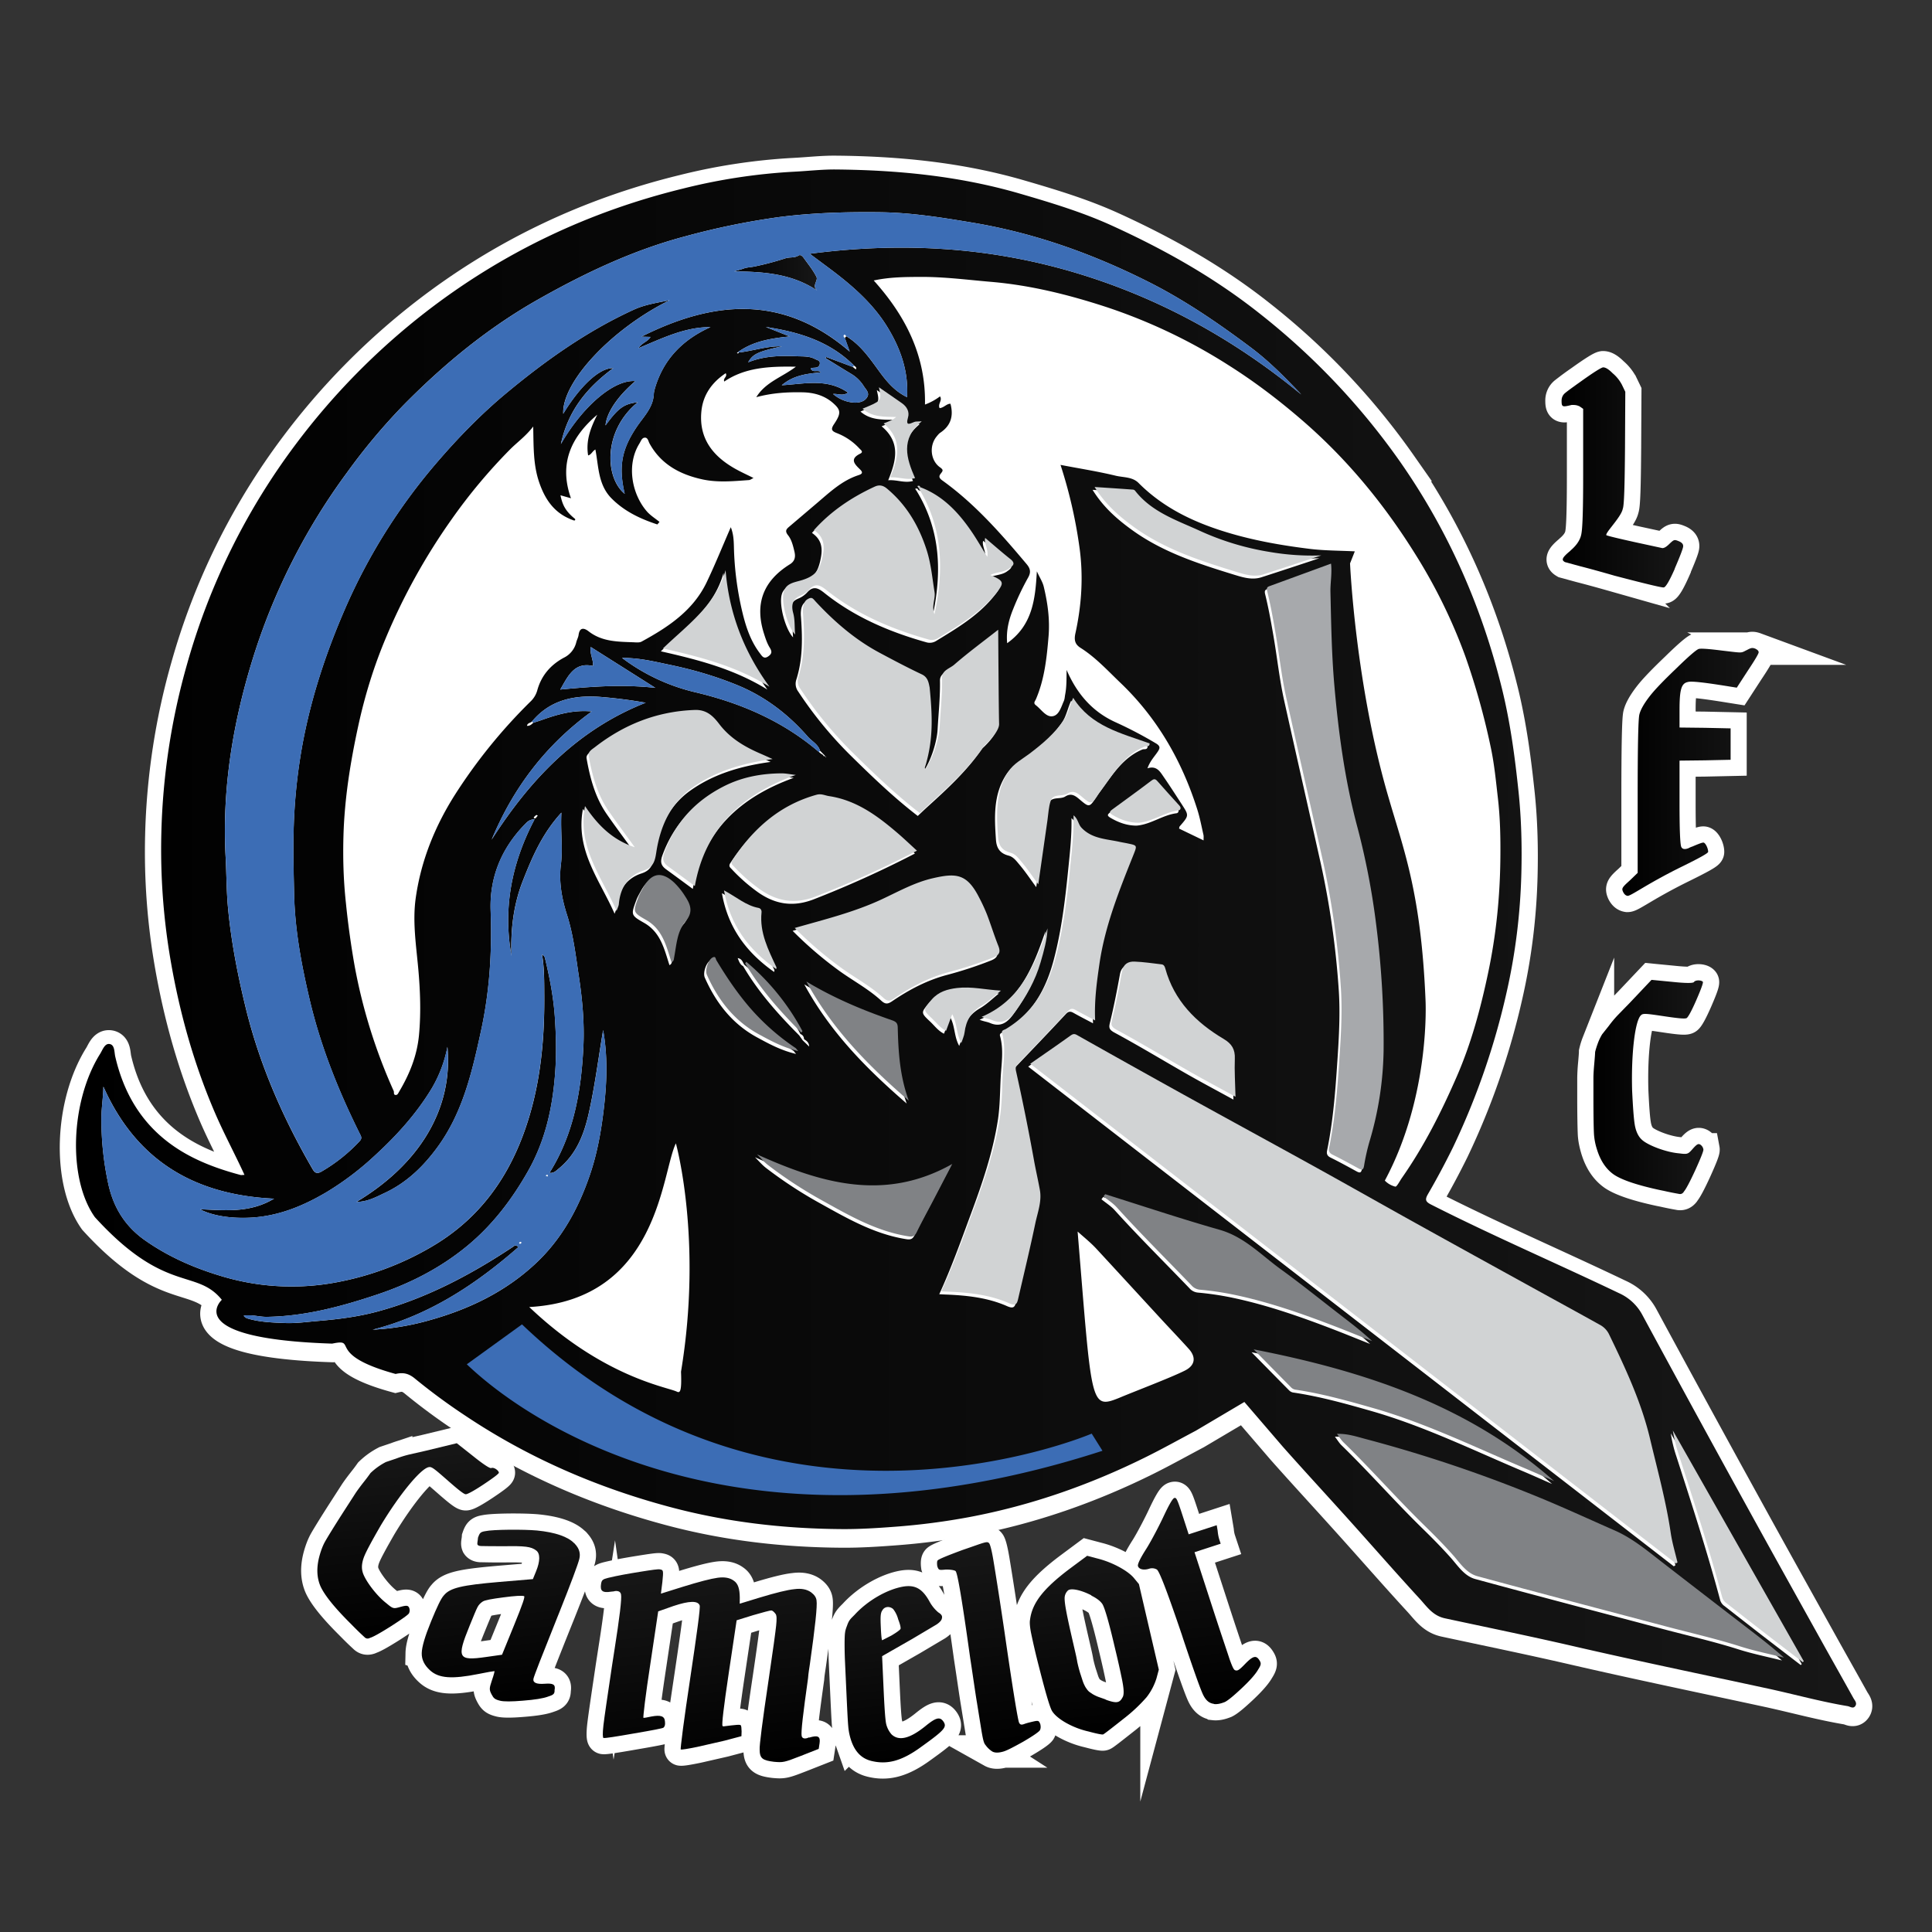 <svg xmlns="http://www.w3.org/2000/svg" viewBox="0 0 595.28 595.28">
  <rect x="0" y="0" width="595.28" height="595.28" fill="#333333" stroke="none"/>
  <style>
    .st0{fill:#fff;stroke:#fff;stroke-width:10;stroke-miterlimit:10}.st9{fill:#3c6db5}.st10{fill:#d1d3d4}.st11{fill:#808285}
  </style>
  <path d="M107.97 500.2c-4.95-4.93-8.03-8.77-9.25-11.51-1.15-2.69-1.27-5.86-.2-9.59.43-1.47.94-2.9 1.71-4.25.82-1.43 2.8-4.67 6.03-9.69l3.14-4.87c.56-.87 1.43-2.06 2.61-3.57a57.01 57.01 0 002.14-2.84 20.1 20.1 0 014.76-3.41l3.15-1.06a33.51 33.51 0 013.99-1.24l5.3-1.21 9.39-2.28 4.98 3.93c3.25 2.61 5.15 3.83 5.62 3.73.86-.38 2.36.8 2.37 1.42.01.31-1.61 1.54-4.67 3.58-3.06 2.04-4.92 3.01-5.47 3.06-.48.1-2.13-1.17-5.61-4.23-4.01-3.51-4.94-4.31-5.77-4.13-2.44.28-9.13 8.42-14.92 18.06-2.64 4.58-4.34 7.7-5.03 9.41-.69 1.71-.91 3.33-.55 4.69.49 2.27 4.07 7.25 7.37 9.79 2.07 1.74 2.19 1.72 4.31 1.13 1.89-.53 2.34-.44 2.66.18a2.1 2.1 0 010 1.75c-.16.41-2.06 1.76-5.57 4.02-3.47 2.19-5.7 3.42-6.54 3.6-.05.07-.05.07-.17.1-.52.18-.98.09-1.37-.27-.32-.31-1.56-1.41-3.49-3.37l-.92-.93zM129.94 509.38c.04-1.94.97-5.12 2.83-9.68s3.13-7.22 3.96-8.1c1.91-2.39 5.69-3.19 17.02-4.17l10.44-.88.98-2.4c1.28-3.12 1.32-5.53.01-6.44-1.56-1.2-3.44-1.4-10.02-1.29-3.84.02-6.14-.07-6.79-.06-.66.01-1.06-.15-1.23-.41-.19-.45.07-1.09.14-2.18.48-1.39.72-1.76 2.21-1.99 2.36-.53 11.82-.59 15.96-.21 5.74.57 9.57 1.94 11.47 3.93.08.03.16.07.2.18 1.31 1.38 1.81 2.89 1.37 4.67-.45 1.78-2.51 7.29-6.22 16.61l-.55 1.36c-4.79 11.96-7.25 18.24-7.36 18.95-.22 1.22.98 1.71 3.49 1.52 2.51-.19 3.39.17 3.02 1.98.06 1.24-.51 1.48-2.02 1.98-1.43.54-4.04.97-7.7 1.25-3.58.31-5.91.3-7.02.03-1.7-.42-2.03-.74-2.71-2.04-.73-1.42-.65-1.85.14-4.24.57-1.63.87-2.82.79-2.85-.08-.03-2.38.34-4.94.88-8.14 1.63-12.23 1.36-14.94-1.15-1.71-1.55-2.58-3.31-2.53-5.25zm24.74.47l3.66-8.97c2.78-6.81 3.47-8.95 3.14-9.08-.56-.23-2.76-.1-6.41.38-3.65.47-5.67.86-6.3 1.26-.63.4-1.21.91-1.65 1.76-.41.77-1.19 2.69-2.43 5.73-4.05 9.93-3.59 10.86 5.04 9.62l4.95-.7zM189.3 508.55c1.63-10.33 2.31-16.09 2.05-17.26-.14-.81-.79-1.17-1.85-1.06-.1.07-.27.05-.45.11l-.71.07c-2.78.46-3.46-.26-3.15-2.31.19-1.28.49-1.5 2.21-1.94 2.9-.7 6.13-1.27 9.81-1.86 3.67-.59 5.73-.89 6.14-.74 1.11.17 1.07.42.74 3.87l-.45 3.6 6.6-2.07c5.13-1.59 8.77-2.54 10.91-2.83 2.14-.29 3.75.03 4.94.91 1.35.9 1.81 2.54 1.85 5.17l-.02 1.92 6.14-1.88c5.04-1.52 8.57-2.39 10.7-2.6 2.14-.29 3.84.05 5.11.94 1.02.76 1.6 1.55 1.72 2.53.27 1.7-.43 8.15-2.04 19.54l-.32 2.14c-.07.51-.19 1.28-.26 2.32-1.52 10.79-2.23 16.71-1.96 17.8.17.64.74.9 1.74.61l.28-.13c.1-.07.27-.05.35-.03 2.56-.76 3.48-.44 3.14 1.78l-.26 1.71-5.48 2.16c-5.2 2.02-5.46 2.07-8.31 1.82-3.52-.44-4.4-1.01-4.41-3.81-.07-1.32.82-8.44 2.75-21.36 1.4-9.41 2.16-15.06 2.34-16.87.19-1.89.19-3.03-.18-3.52-.51-.69-.98-1.02-1.24-1.06-.43-.06-2.81.63-5.63 1.43l-5.13 1.59-2.44 16.33c-1.57 10.52-2.2 15.93-1.9 16.24l.24.12c3.83-.48 5.16-.63 5.38-.33.15.2.23.82.25 1.87l-.05 1.48-5.28 1.4-8.32 1.9c-2.97.61-4.68.88-5.11.81-.08-.01.15-2.16.69-6.36.55-4.29 1.32-9.42 2.21-15.41 2.11-14.11 3.19-21.99 2.94-22.64-.56-1.48-3.19-1.44-8.07.19l-4.71 1.66-2.44 16.33c-.68 4.53-1.25 8.38-1.65 11.64-.39 3.18-.54 4.81-.46 4.83.26.03 1.07-.11 2.51-.42 2.87-.53 4.03-.1 4.13 1.58.11.98-.05 1.48-.45 1.86-.29.22-3.35.81-9.1 1.79-5.65.99-8.79 1.48-9.39 1.4-.25-.04-.32-1.36-.02-3.94s1.2-8.65 2.64-18.31l.73-4.71zM262.34 536.52a18.36 18.36 0 01-.99-4.72c-.17-1.81-.36-6.13-.67-12.78l-.34-7.43c-.14-3.2-.16-7.44.04-8.57.06-.61.29-1.31.6-2.11.61-1.76 1.03-2.04 2.36-3.39 3.96-4.33 9.86-7.72 14.75-8.63 3.86-.7 6.17.58 8.44 4.81a11.82 11.82 0 002.56 3.09c.89.56 1.35 1.06 1.12 1.85-.06.52-.55 1.15-1.64 1.89l-7.58 4.5-9.2 5.26.47 10.36c.24 5.35.48 8.81.73 10.27a7.51 7.51 0 001.71 3.47c2.26 2.15 5.68 1.3 10.44-2.55 3.26-2.66 4.45-2.97 5.56-1.38 1.11 1.68.38 2.58-6.83 7.75-6.03 4.43-10.56 5.58-15.47 4.34-2.87-.72-4.87-2.7-6.06-6.03zm12.29-32.57c1.43-.84 2.78-1.77 2.85-2.12.07-.43-.15-1.38-.74-2.91a8.7 8.7 0 00-1.53-3.13c-.99-.91-2.64-.92-3.36.41-.57.8-.6 2.02-.46 5.13.12 2.68.27 4.06.44 4.05l2.8-1.43zM303.72 537.76c-.52-.62-.77-1.12-1.44-5.3l-1.24-7.68c-.52-3.07-1.17-7.78-2.15-14.19-2.86-20.55-3.99-26.16-4.48-26.53-.39-.29-1.64-.47-2.95-.46-2.15.21-2.24.22-2.67-1.03-.1-.69-.12-1.47.1-1.76.29-.39 2.86-1.45 7.75-3.26 6.5-2.21 7.47-2.79 8.09-2.09.29.22.8 1.98 1.34 5.23.54 3.24 1.75 10.67 3.46 22.31 2.6 18.06 4.16 27.36 4.49 27.83.35.65.79.68 1.78.28.92-.3 1.85-.52 2.86-.75 1.36-.28 1.47-.12 1.87.87.2.85.12 1.47-.16 1.95-.37.49-2.04 1.68-5.19 3.51-3.16 1.75-5.19 2.82-6.3 3.06-1.34.36-2.4.33-3.15-.09a7.51 7.51 0 01-2.01-1.9zM324.18 527.23c-.69-1.08-2.05-5.74-4.11-13.87a210.2 210.2 0 01-2.43-10.44c-.31-1.7-.43-3.01-.27-3.84.65-5.21 4.14-9.66 12.38-15.84l5.22-3.88 3.21.85c4.62 1.15 9.31 3.78 11.14 5.93l1.6 1.94 3.07 13.22 3.06 13.14-.71 2.65a18.22 18.22 0 01-3.07 5.86 49.77 49.77 0 01-7.07 6.62c-3.97 3.14-6.08 4.78-6.33 4.84-.34.08-1.82-.2-4.47-.91-4.87-1.09-9.67-3.8-11.22-6.27zm21.59-9.46a248.6 248.6 0 00-2.15-9.62l-.12-.5c-1.8-7.75-3.11-12.24-3.83-13.4-.55-.85-1.65-1.75-3.35-2.59l-.12-.15c-3.22-1.65-6.3-2.26-7.17-1.44a3.3 3.3 0 00-1 2.19c-.05 1.7.51 4.85 2.68 14.2l.25 1.09c.49 2.1.84 3.62.97 4.57.21.93.47 2.02.87 3.35.88 2.63.83 2.83 1.63 4.33.96 1.46 1.03 1.36 2.29 2.22 1.33.76 1.79.83 3.73 1.53l.5.24c3.19 1.12 4.12.91 5.07-1.09.33-.9.23-2.47-.25-4.93zM373.97 524.97c-1.42-.17-2.45-1.11-3.26-2.76-.81-1.65-2.87-7.43-6.19-17.35l-.37-1.15c-4.41-13.02-6.96-19.74-7.73-20.13a2.93 2.93 0 00-2.35-.23c-1.64.53-3.12.19-3.44-.79-.19-.58.67-2.4 2.66-5.5 1.49-2.39 3.96-7.11 5.3-10 1.67-3.54 2.72-5.34 3.21-5.5.66-.21.9.26 2.58 5.43l1.87 5.76 4.28-1.39 4.36-1.42.29 1.73c.1 1.15.31 2.08.55 2.82l.38 1.15-4.03 1.31-4.03 1.31 5.85 18.01c2.68 8.22 3.99 11.98 4.92 14.86 1.02 2.85 1.37 3.37 1.78 3.51.71.22 1.18-.02 3.08-2 2.45-2.52 3.41-2.65 4.38-1.06.57.91.54 1.37-.43 2.87-.75 1.33-2.4 3.23-4.91 5.6-2.51 2.36-4.29 3.85-5.31 4.36-1.21.48-2.3.75-3.34.63l-.1-.07z" class="st0"/>
  <path d="M571.02 523.87c-3.24-5.85-6.55-11.68-9.8-17.53-7.32-13.17-14.67-26.33-21.93-39.53a8941.02 8941.02 0 01-33.18-60.78 15.16 15.16 0 00-7.27-6.85c-19.23-9.21-38.83-17.62-57.85-27.27-1.7-.86-2.02-1.47-1.06-3.16a241 241 0 007.73-14.44 225.44 225.44 0 0016.55-47.82c2.73-12 4.22-24.22 4.54-36.49.22-8.42.02-16.87-.86-25.31-1.11-10.56-2.49-21.01-5.01-31.36-6.18-25.28-16.43-48.7-31.29-70.04a215.88 215.88 0 00-43.73-46.15c-13.88-10.97-29.14-19.53-45.16-26.84-9.23-4.21-18.93-7.13-28.66-9.96-18.48-5.36-37.41-7.21-56.56-7.38-4.25-.04-8.51.47-12.75.68a180.18 180.18 0 00-34.28 5.2c-29.18 7.14-55.7 19.77-79.45 38.19a213.54 213.54 0 00-39.78 40.47 205.57 205.57 0 00-33.58 67.87 208 208 0 00-7.93 52.21 201.3 201.3 0 002.84 38.96c2.8 16.32 7.21 32.1 13.79 47.32 2.75 6.35 6.04 12.44 8.99 18.88-.56.01-.93.1-1.26.02-9.46-2.53-18.42-6.17-25.65-12.97-6.79-6.39-10.82-14.44-12.91-23.5-.32-1.39-.12-3.6-1.73-3.87-1.52-.25-2.16 1.8-2.93 3.03-9.13 14.55-10.06 38.39-1.63 50.3 21.73 23.86 31.23 15.7 39.13 25.48 0 0-13.07 11.97 34 13.5 8.28-1.73-2.41 3.31 19.55 9.35 2.49-.6 4.19-.04 5.98 1.45A188.2 188.2 0 00143.47 437c19.38 12.94 40.45 22.05 62.93 28.06 17.43 4.67 35.19 6.72 53.19 6.82 5.32.03 10.64-.31 15.96-.71a210.2 210.2 0 0023.15-3c19.06-3.59 37.24-9.97 54.61-18.61 5.03-2.5 9.93-5.24 15.18-8.02l14.92-8.83 11.87 13.81c6.76 7.62 13.68 15.1 20.49 22.68 7.23 8.03 14.33 16.18 21.65 24.13 2.21 2.4 3.99 5.22 7.79 6.04 13.16 2.83 26.35 5.53 39.47 8.56 19.98 4.61 40.06 8.77 60.11 13.1 8.17 1.77 16.22 4.02 24.48 5.39.78.13 1.71.92 2.37-.02.66-.94-.2-1.76-.62-2.53z" class="st0"/>
  <linearGradient id="SVGID_1_" x1="23.399" x2="571.876" y1="289.176" y2="289.176" gradientUnits="userSpaceOnUse">
    <stop offset="0"/>
    <stop offset="1" stop-color="#171717"/>
  </linearGradient>
  <path fill="url(#SVGID_1_)" d="M571.02 523.13c-3.24-5.85-6.55-11.68-9.8-17.53-7.32-13.17-14.67-26.33-21.93-39.53a8941.02 8941.02 0 01-33.18-60.78 15.16 15.16 0 00-7.27-6.85c-19.23-9.21-38.83-17.62-57.85-27.27-1.7-.86-2.02-1.47-1.06-3.16a241 241 0 007.73-14.44 225.44 225.44 0 0016.55-47.82c2.73-12 4.22-24.22 4.54-36.49.22-8.42.02-16.87-.86-25.31-1.11-10.56-2.49-21.01-5.01-31.36-6.18-25.28-16.43-48.7-31.29-70.04a215.88 215.88 0 00-43.73-46.15c-13.88-10.97-29.14-19.53-45.16-26.84-9.23-4.21-18.93-7.13-28.66-9.96-18.48-5.36-37.41-7.21-56.56-7.38-4.25-.04-8.51.47-12.75.68a180.18 180.18 0 00-34.28 5.2c-29.18 7.14-55.7 19.77-79.45 38.19a213.54 213.54 0 00-39.78 40.47 205.57 205.57 0 00-33.58 67.87 208 208 0 00-7.93 52.21 201.3 201.3 0 002.84 38.96c2.8 16.32 7.21 32.1 13.79 47.32 2.75 6.35 6.04 12.44 8.99 18.88-.56.01-.93.1-1.26.02-9.46-2.53-18.42-6.17-25.65-12.97-6.79-6.39-10.82-14.44-12.91-23.5-.32-1.39-.12-3.6-1.73-3.87-1.52-.25-2.16 1.8-2.93 3.03-9.13 14.55-10.06 38.39-1.63 50.3 21.73 23.86 31.23 15.7 39.13 25.48 0 0-13.07 11.97 34 13.5 8.28-1.73-2.41 3.31 19.55 9.35 2.49-.6 4.19-.04 5.98 1.45a188.2 188.2 0 0015.59 11.47c19.38 12.94 40.45 22.05 62.93 28.06 17.43 4.67 35.19 6.72 53.19 6.82 5.32.03 10.64-.31 15.96-.71a210.2 210.2 0 0023.15-3c19.06-3.59 37.24-9.97 54.61-18.61 5.03-2.5 9.93-5.24 15.18-8.02l14.92-8.83 11.87 13.81c6.76 7.62 13.68 15.1 20.49 22.68 7.23 8.03 14.33 16.18 21.65 24.13 2.21 2.4 3.99 5.22 7.79 6.04 13.16 2.83 26.35 5.53 39.47 8.56 19.98 4.61 40.06 8.77 60.11 13.1 8.17 1.77 16.22 4.02 24.48 5.39.78.13 1.71.92 2.37-.02.66-.94-.2-1.76-.62-2.53zm-99.24-125.36c6.81 3.76 13.64 7.48 20.44 11.27a6.55 6.55 0 012.87 2.88c5.05 10.43 9.97 20.91 12.67 32.26 2.29 9.64 4.93 19.2 6.38 29.03.45 3.07 1.37 6.06 2.08 9.09l-.5.3-198.91-153.96c4.21-2.93 8.27-5.72 12.26-8.58.73-.52 1.21-.79 2.1-.29a5316.32 5316.32 0 0032.95 18.42c13.65 7.55 27.36 15 41.01 22.55 10.17 5.63 20.28 11.37 30.44 17.01 12.05 6.71 24.14 13.36 36.21 20.02zM151.49 258.71c6.63-15.93 16.63-29.17 30.85-39.5-5.65-.54-10.63.91-15.55 2.68-.82.3-1.66.54-2.49.81-.53.51-1.07 1.02-1.93.93.17-.94 1.08-.84 1.53-1.31 5.82-6.97 13.58-8.3 22.03-7.51a146 146 0 0113.02 1.71c-21.04 8.29-35.62 23.69-47.46 42.19zm14.2-7.42c-.25.32-.49.64-.66.84-.57.14-.63-.15-.5-.35.17-.27.46-.48.74-.66.07-.05.27.11.42.17zm-36.82 47.14c.61 6.77.87 13.62.23 20.47-.6 6.39-2.9 12.05-6.12 17.46-.28.46-.46 1.04-1.05 1.02-.8-.03-.43-.81-.63-1.24a167.25 167.25 0 01-12.08-38.79 264.43 264.43 0 01-2.65-19.23c-.75-6.92-.94-13.84-.74-20.72.33-11.43 2.15-22.71 4.59-33.9 2-9.16 4.74-18.07 8.36-26.7a190.51 190.51 0 0120.31-36.7 168.15 168.15 0 0118.15-21.71c2.19-2.18 4.73-3.97 7.05-6.97.13 6.15-.02 11.75 1.82 17.14 1.83 5.37 4.74 9.7 10.54 11.74.62.26.69-.3.47-.47-3.28-2.62-3.89-4.8-4.44-7.23l3.24.92c-3.78-10.63 0-18.86 8.1-25.74-1.97 3.92-3.58 7.91-2.81 12.54.99-.21 1.29-1.31 2.24-1.82 1.01 5.25.82 10.9 5 15.09 3.99 4.01 8.88 6.29 14.09 8l.66-.78c-1.32-1.08-2.83-2-3.93-3.28-4.58-5.31-6.34-14.3-2.25-20.88.47-.75.74-1.8 1.71-1.8.91 0 1.03 1.12 1.39 1.77 3.55 6.47 9.4 9.57 16.27 11.08 4.75 1.04 9.58.56 14.38.22.39-.03.77-.34 1.4-.64-2.05-1.03-3.95-1.88-5.76-2.91-6.83-3.88-11.12-9.36-10.3-17.64.5-5.07 3.24-8.9 7.5-11.74.6 1.14-.91 1.51-.45 2.57 6.39-4.33 13.79-4.73 22.07-4.57-4.38 3.3-9.32 4.72-12.21 9.39 4.9-1.33 9.6-1.6 14.33-1.5 3.47.08 6.72.98 9.39 3.36 2.31 2.06 2.5 3.09.25 6.43-1.13 1.68-.68 2.17.86 2.78a18.49 18.49 0 016.91 4.7c.44.48 1.4 1.09.29 1.63-3.39 1.65-1.69 3.27-.05 4.86 1 .97.62 1.41-.46 1.76-5.22 1.69-9.05 5.43-13.1 8.85l-8.21 6.98c-.93.79-1.5 1.34-.39 2.73 1.07 1.34 1.53 3.26 1.94 5 .34 1.44.26 2.87-1.38 3.89-8.3 5.15-10.92 12.24-8 21.4.47 1.48.96 3 1.77 4.3.78 1.25.65 1.94-.52 2.73-1.33.89-1.9-.19-2.46-.92-2.91-3.79-4.38-8.24-5.47-12.81a96.2 96.2 0 01-2.59-20.06c-.05-1.98-.13-3.94-.96-6.05-2.52 5.78-4.8 11.45-7.43 16.95-4.19 8.77-11.89 13.84-20.06 18.3-.71.38-1.75.23-2.63.2-4.79-.17-9.61-.18-13.69-3.37-1.37-1.07-2.77-1.32-3.09 1.12-.1.75-.51 1.46-.7 2.21a7.17 7.17 0 01-3.87 4.82c-4.05 2.19-6.92 5.49-8.16 10.05a7.58 7.58 0 01-2.14 3.49 164.4 164.4 0 00-23.22 28.66c-6.17 9.73-10.44 20.27-12.07 31.71-1.05 7.29.1 14.56.76 21.85zm107.08-197.68c10.18 1.5 19.73 4.42 27.22 11.92.35.31.92.51.5 1.15l-.9-.76-8.23-3.07-.18.35c2.6 1.6 5.18 3.23 7.8 4.79a11.5 11.5 0 013.96 3.82c.61.97 1.75 1.97 1.2 3.17-.74 1.63-2.63 2-4.09 1.94a10.94 10.94 0 01-6.55-2.67c1.71-.12 2.9.72 4.63-.41-6.45-4.49-13.24-2.7-20.45-2.28 3.75-3.17 7.86-3.53 12.03-3.98-.85-.96-2.46.33-3.11-1.19.33-.08.64-.21.95-.22.85-.02 1.65-.13 1.85-1.12.23-1.13-.79-1.2-1.45-1.56-1.7-.92-3.65-.79-5.42-.86-5.08-.22-10.21-.15-15.19 1.87 1.43-2.58 3.05-3.31 10.42-4.93-4.54-.15-8.86 1.41-13.31 1.9-.11.34-.31.35-.57.16l.36-.31c4.66-3.32 10.05-4.21 15.9-4.79l-7.37-2.92zm34.22 19.45c2.56 1.77 4.86 3.33 7.13 4.93 1.5 1.06 2.35 2.64 1.85 4.35-.83 2.86.55 1.93 1.96 1.4.47-.18 1.05-.1 2.26-.18-6.64 5.42-4.7 11.44-2.06 17.5-2.64.73-5.01-.45-7.64-.22 2.43-5.94 3.96-11.64-2.03-16.63 1.29-.55 2.6-.88 3.86-1.99-3.73-.07-7.32.11-10.37-2.55 1.57-.71 3.1-1.2 4.42-2.04 1.67-1.07.95-2.77.62-4.57zm32.76 46.43c2.42 2.04 5.04 4.35 7.77 6.52 1.72 1.37.76 2.08-.45 2.93-1.71 1.22-3.9 1.02-5.74 1.97 4.39 1.89 4.48 2.38 1.31 6.15-4.82 5.74-11.15 9.48-17.42 13.31a3.71 3.71 0 01-3.05.37c-11.36-3.2-22.08-7.77-31.38-15.21-1.86-1.49-3.4-2.26-5.29-.11a7.79 7.79 0 01-2.78 1.9c-2.56 1.07-2.7 3.22-2.14 5.28.6 2.21.38 4.39.6 6.64-2.39-2.53-4.45-10.13-3.45-13.34.73-2.33 3-2.69 5-3.25 4.67-1.3 6.17-3.25 7.04-8.09.57-3.16.03-5.57-2.77-7.5 5.2-5.83 11.59-10.1 18.7-13.38 1.4-.65 2.58-.39 3.75.58 6.09 5.06 9.9 11.59 12.28 19.04 1.33 4.17 1.7 8.52 2.4 12.81.35 2.17-.99 4.3-.02 6.89 3.02-13.78 2.52-26.71-4.82-38.8l-.49-.71c.43-.21.77-.15.94.35 6.91 2.6 11.69 7.69 15.73 13.59 1.7 2.48 3.19 5.11 4.89 7.86.5-2.29-1.12-4.32-.61-5.8zm-54.84 18.93c1.49-.93 1.73-.25 2.63.72 5.78 6.21 12.16 11.73 19.7 15.75 4.29 2.29 8.58 4.57 12.98 6.64 1.88.89 2.1 2.59 2.4 4.06.92 9.36 1.04 15.87-1.17 23.67-.09.33-.23.64-.3.97-.03.16.06.34.1.51 2.39-3.35 4.25-9.27 4.46-13.13.28-5.01.82-10 .73-15.03-.04-2.32 2.41-2.87 3.76-4.05 4.27-3.71 8.84-7.07 13.54-10.76 0 0 .17 26.34.28 28.98.11 2.63-4.56 6.74-4.56 6.74-4.72 6.91-10.85 12.52-17.01 18.1-.98.89-1.93 1.81-2.85 2.68-7.47-5.74-14.24-12.28-20.94-18.88a121.84 121.84 0 01-15.9-19.46 4 4 0 01-.58-3.66c2.03-6.38 1.91-12.94 1.41-19.62.01.01-.35-3.18 1.32-4.23zm6.5 47.68l-.23.05-.03-.28.26.23zm-18.15-20.77c-10.35-6.39-21.4-9.2-32.82-11.79 7.6-7.32 16.36-13.37 19.3-24.12 1.09 13.1 5.49 24.86 13.52 35.91zm-54.42-13.12l19.91 12.59c-10.14-1.13-19.54-.41-29.3.52 2.45-4.29 4.38-8.53 10.08-7.27.15-2.06-1.06-3.72-.69-5.84zm-2.4 49.91c3.83 5.66 8.19 10.29 15.34 12.69-2.98-4.12-5.56-7.56-8.01-11.1-3.57-5.16-5.14-11.09-6.21-17.15-.22-1.23 1.11-1.96 1.96-2.62 9.04-7.02 19.15-11.02 30.73-11.44 3.76-.14 5.79 2.03 7.57 4.36 3.51 4.59 8.21 7.22 13.34 9.38.87.37 1.72.76 3.1 1.38-9.25 1.27-17.68 3.76-24.9 8.95-6.61 4.75-9.74 11.9-10.94 19.8-.41 2.73-.9 4.62-3.97 5.62-4.74 1.55-7.13 5.3-7.56 10.28-.05.6-.37 1.17-.7 2.13-4.58-10.42-12.16-19.56-9.75-32.28zm34.85-35.91a60.5 60.5 0 01-22.8-10.63c5.4-.04 10.08 1.16 14.75 2.13 7.09 1.47 14.04 3.5 20.76 6.25 8.54 3.5 15.67 8.96 21.71 15.87 1.27 1.45 3.18 2.34 3.78 4.36l.54.53.53.54.52.53c-.35.23-.51-.02-.66-.31l-.69-.44-.56-.47c-11.03-9.44-23.83-15.01-37.88-18.36zm40.38 32.83c8.39 1.27 14.86 6.06 21.05 11.36 1.96 1.68 3.83 3.47 6 5.45a321.18 321.18 0 01-31.32 14.16c-6.38 2.43-11.88 1.43-17.14-2.31a53.5 53.5 0 01-7.96-7.01c-.51-.55-1.11-.9-.42-1.95 6.36-9.65 14.48-16.94 25.89-20.12 1.51-.42 2.6.23 3.9.42zm-21.78 34.44c.61.11 1.02.64.94 1.4-.64 6.21 2.08 11.51 4.59 16.88.06.13-.04.34-.08.58-8.4-5.92-14.2-13.48-16.08-24.26 3.84 2.02 6.74 4.69 10.63 5.4zm-3.74 16.62a72.44 72.44 0 0117.29 21.35c.7.3 1.1.8 1.1 1.58.67.49 1.5.85 1.6 2.29l-2-1.93-1.06-1.5c-6.5-6.52-12.6-13.36-17.29-21.35-.98-.5-1.25-1.45-1.68-2.47 1.34.19 1.53 1.26 2.04 2.03zm18.49 6.07c8.63 5.18 17.36 8.8 26.3 11.9 1.36.47 1.82.93 1.85 2.29.18 7.43.61 14.84 3.4 22.52-12.52-10.82-23.58-22.05-31.55-36.71zm27.01 5.22c-1.29.87-2.04.95-3.3-.2-3.8-3.49-8.37-5.96-12.56-8.93a117.04 117.04 0 01-14.74-12.59c9.21-2.63 18.32-4.86 26.84-8.84 5.14-2.4 10.12-5.2 15.7-6.48 7.24-1.67 10.55-1.41 14.29 5.97a54.77 54.77 0 012.39 5.16c1.23 3.21 2.23 6.5 3.5 9.68.79 1.98.31 2.88-1.68 3.67a120.62 120.62 0 01-13.52 4.43c-6.19 1.65-11.7 4.58-16.92 8.13zm11.58.36c2.12-2.46 4.88-3.22 7.82-3.58 4.47-.55 8.9.56 13.54.81-1.95 1.55-3.75 3.35-5.89 4.59-3.29 1.91-4.88 4.64-5.32 8.29-.13 1.08-.64 2.12-1 3.27-1.61-2.79-1.26-6.14-2.81-8.89l-1.89 5.12c-1.78-.85-2.9-2.45-4.29-3.75-2.95-2.76-2.81-2.78-.16-5.86zm35.71-21.96c-.15 3.65-1.15 7.07-2.15 10.51-1.61 5.57-4.42 10.48-7.78 15.12-1.76 2.44-3.88 4.06-7.15 2.64-.91-.39-1.95-.47-3.22-1 12.14-5.2 16.47-16.02 20.3-27.27zm-2.84-13.58c-1.91-2.6-3.4-4.84-5.13-6.88-.94-1.11-1.85-2.44-3.4-2.84-2.54-.65-3.7-2.19-3.88-4.86-.47-6.95-.87-13.85 3.15-20.09 1.62-2.51 4.23-3.83 6.51-5.55 4.05-3.06 7.89-6.3 10.74-10.59 1.33-2 1.69-4.33 2.77-6.65 5.47 8.79 14.81 10.92 23.55 14.05 0 1.21-1.08.78-1.59.99-5.83 2.42-9.03 7.47-12.5 12.26-.51.71-1.06 1.39-1.53 2.13-2.27 3.49-2.32 3.55-5.23 1.08-1.41-1.2-2.64-2.16-4.54-.97-1.6.99-4.31-.18-5.11 2.24-.62 1.88-.7 3.94-.98 5.92-.95 6.46-1.86 12.9-2.83 19.76zm22.79-23.04c3.99-2.92 8-5.81 11.93-8.8.8-.61 1.24-.78 1.94.01 2.26 2.56 4.54 5.1 6.85 7.62.64.7.25 1.38-.29 1.44-4.33.55-7.93 3.47-12.31 3.81-2.88 0-5.43-.9-7.9-2.33-1.17-.67-1.22-1.03-.22-1.75zm15.19 47.7c.67.08.97.57 1.15 1.25 2.73 9.95 9.45 16.67 18.02 21.75 2.48 1.47 3.53 3.2 3.41 6.09-.16 3.78.11 7.57.2 11.71-4.85-2.66-9.41-5.08-13.9-7.63-7.59-4.33-15.07-8.87-22.76-13.02-1.93-1.04-1.7-1.77-1.29-3.46 1.16-4.79 2.1-9.64 2.98-14.5.41-2.28 1.88-3.12 3.85-3.04 2.79.12 5.56.52 8.34.85zm53.24-86.02c1.29 14.81 3.28 29.52 7.16 43.97a227.43 227.43 0 015.75 29.97 287.3 287.3 0 012.27 38.65 103.05 103.05 0 01-4.36 28.08 63.94 63.94 0 00-1.65 7.35c-.21 1.3-.57 1.52-1.68.91-2.66-1.45-5.32-2.92-8.04-4.26-1.02-.5-1.25-1.17-1.06-2.12 1.82-8.84 2.52-17.81 3.12-26.8.53-7.86 1.02-15.74.42-23.59a263.9 263.9 0 00-5.43-37.87c-3.77-16.83-7.6-33.65-11.34-50.49-1.43-6.46-2.13-13.08-3.25-19.61-.75-4.38-1.53-8.76-2.59-13.06-.28-1.13 0-1.38.74-1.65 6.24-2.3 12.5-4.58 18.92-6.92.35 3.09-.24 5.91-.18 8.71.22 9.58.37 19.19 1.2 28.73zm-21.84-34.12c-2.92.94-5.82 0-8.5-.82-10.92-3.36-21.82-6.88-31.24-13.66-4.64-3.34-8.94-7.07-12.28-12.46 4.21.28 8.04.53 11.86.81.22.02.49.17.62.34 5.05 6.51 12.65 9.03 19.7 12.24a83.44 83.44 0 0021.7 6.61 76.9 76.9 0 0015.98 1.08c-5.95 1.97-11.89 3.94-17.84 5.86zm47.06-7.69a165.57 165.57 0 0115.73 31.93 220.06 220.06 0 017.84 27.98c1.12 5.19 1.63 10.56 2.24 15.87.71 6.12.82 12.23.76 18.33-.11 11.9-1.29 23.7-3.76 35.4-2.31 10.96-5.19 21.71-9.66 31.97-4.74 10.88-10.06 21.47-16.89 31.23-.68.97-1.62 2.84-2.06 2.73a6.7 6.7 0 01-3.23-1.86c14.13-26.32 12.54-55.54 12.54-55.54-1.36-32.84-6.61-46.03-11.32-62.24-10.31-34.95-11.94-72.39-11.94-72.39l1.47-3.71c-4.67-.24-9.38-.2-14.01-.78-8.16-1.01-16.28-2.41-24.2-4.72-10.62-3.1-20.47-7.58-28.43-15.58-1.9-1.91-4.69-1.66-7.06-2.23-5.6-1.35-11.31-2.24-16.98-3.33a145.96 145.96 0 015.78 24.98c1.33 9.11.75 18.08-1.2 26.97-.48 2.18 0 3.41 1.57 4.41 4.7 2.97 8.4 7.05 12.36 10.83 11.35 10.86 18.9 24.06 23.62 38.94.81 2.55 1.31 5.2 1.9 7.81.12.51.04 1.06.05 1.76l-7.55-3.64c.07-.24.06-.55.22-.72 2.85-3.29 2.86-3.29.63-6.73-1.85-2.85-3.68-5.71-5.61-8.5-1.12-1.63-2.17-3.52-4.98-2.62.83-2.3 2.15-3.6 3.15-5.1.71-1.07.91-1.72-.55-2.59-4.03-2.4-8.18-4.58-12.44-6.51-7.25-3.29-11.94-8.87-15.07-16.11-.05 2.53.04 5.08-.45 7.6-.13.68-.13 1.35-.43 2.03-.86 1.92-1.51 4.55-3.71 4.66-1.87.09-3.28-2.18-4.89-3.42-.89-.68-.24-1.24.01-1.82 2.66-6.18 3.34-12.71 3.9-19.34.44-5.27-.26-10.29-1.47-15.34-.37-1.55-1.24-2.78-2.13-4.76-.48 8.71-1.39 16.65-9.15 22.15-.36-3.89.54-7.33 1.89-10.62a81.92 81.92 0 014.57-9.6c.98-1.71.61-2.86-.43-4.11-7.89-9.39-15.96-18.61-26-25.81-1.13-.81-1.07-1.38-.48-2.12.71-.89.85-1.16-.29-1.97-2.78-1.98-3.43-6.53-.95-9.51.34-.41.68-.85 1.12-1.14 3.25-2.17 4.1-5.19 3.1-8.9-1.18-.03-2.03 1.25-3.34 1.35-.66-1.28.96-2.38.12-3.62a18.1 18.1 0 01-4.63 2.52c.3-15.03-5.97-27.31-15.79-38.23 5.02-1.08 9.81-1.08 14.58-1.1 7.21-.03 14.35.91 21.52 1.52 12.4 1.05 24.32 4.06 36.05 7.92a168.49 168.49 0 0137.16 17.76c8.25 5.2 15.95 11.1 23.32 17.51 13.35 11.65 24.46 25.14 33.88 40.15zM70.27 279.91c-.51-5.33-.47-10.63-.76-15.94-1.11-20.76 2.19-40.95 8.28-60.7a193.17 193.17 0 0129.12-57.65 185.89 185.89 0 0117.69-21.08c12.37-12.51 25.88-23.6 41.28-32.31 14.38-8.13 29.21-15.16 45.22-19.4a227.69 227.69 0 0128.78-5.92c10.35-1.35 20.72-1.63 31.08-1.52 9.74.1 19.38 1.65 29.01 3.27 19 3.2 36.85 9.61 53.97 18.23 11.17 5.63 21.43 12.67 31.42 20.15 5.71 4.27 10.67 9.31 15.59 14.52-21.06-17.34-44.49-30.18-70.66-37.84-26.33-7.7-53.11-9.15-80.79-5.53l6.14 4.57c6.84 5.11 13.33 10.73 17.79 18.03 3.9 6.38 6.55 13.43 6.04 21.58-3.87-1.88-6.34-4.9-8.65-8.07-2.91-3.99-5.71-8.07-10.06-10.7l-.46.53 1.51 4.21c-20.56-17.74-42.08-15.72-64.19-4.6l2.8.07c-.81 1.48-2.54 1.71-3.74 3.48 7.47-3.1 14.3-6.52 22.23-6.5-8.52 3.85-14.49 9.86-17.12 18.87-.17.59-.32 1.2-.35 1.8-.21 4.15-3.12 6.91-5.23 10.04-4.68 6.93-5.69 12.3-3.73 20.65-6.18-5.03-6.68-19.54 4.04-28.22-4.29.52-5.97 1.72-9.96 7.15.35-3.95 3.73-8.97 9.19-13.64-6.36-.6-16.06 7.45-22.93 19.38 2.24-10.53 8.26-17.53 16.11-23.37-4.09-.2-10.14 5.38-15.39 14.04-.45-9.84 15.08-26.29 32.82-35-3.73.78-7.53 1.31-11.04 2.91-14.42 6.59-27.22 15.68-39.35 25.76-7.87 6.55-15 13.91-21.63 21.65a177.48 177.48 0 00-28.1 44.93c-6.42 14.8-11.32 30.11-13.8 46.07a170.39 170.39 0 00-1.93 20.48c-.24 7.12-.05 14.21.11 21.31.24 10.86 2.23 21.49 4.69 32.02 3.39 14.55 8.89 28.33 15.53 41.68.38.75.84 1.4-.05 2.33a51 51 0 01-11.74 9.35c-1.32.75-2.02.49-2.74-.76-8.97-15.45-16.12-31.64-20.44-49.03-2.54-10.31-4.59-20.67-5.6-31.28zm62.41 126.78a78.14 78.14 0 01-17.86 3.01c17.3-4.4 31.65-13.84 44.93-25.46-.95-.87-1.33-.31-1.83.02-12.93 8.55-26.52 15.76-41.58 19.84-6.03 1.63-12.21 2.4-18.45 2.92-3.36.28-6.71.77-10.07.63-3.75-.15-7.54-.26-11.2-1.3-.6-.17-1.14-.38-1.53-.95 2.44-.46 4.77.39 7.17.35 11.82-.19 23.02-3.21 34.12-6.93 10.16-3.41 19.57-8.27 27.77-15.08 7.64-6.35 13.61-14.18 18.54-22.88 5.32-9.39 7.55-19.45 8.35-30.07.44-5.79.31-11.55-.07-17.28-.41-6.19-1.6-12.33-3.07-18.38-.1-.4-.44-.73-.88-1.08.72 4.3.66 8.62.69 12.93.08 14.56-1.39 28.89-6.51 42.66-5.48 14.75-14.48 26.52-28.28 34.55a90.1 90.1 0 01-28.08 10.69 74.73 74.73 0 01-35.56-1.37c-8.82-2.55-17.1-6.06-24.66-11.39-6.29-4.44-9.83-10.42-11.34-17.76a93.27 93.27 0 01-2.03-20.27c.05-2.98.54-5.94.61-9.28 10.07 22.63 27.86 33.38 52.59 34.52-7.57 4.53-15.24 3.56-22.8 3.27 4.79 2.56 12.21 3.02 17.94 2.38 7.74-.87 14.56-3.84 21.08-7.69a89.59 89.59 0 0014.87-11.28c6.69-6.14 12.7-12.77 17.42-20.54a39.9 39.9 0 004.9-12.92c1.78 19.18-8.69 36.21-28.02 47.78 3.35-.02 5.97-1.48 8.6-2.71 6.78-3.16 11.95-8.13 16.36-14.16 7.83-10.72 10.66-23.19 13.4-35.76 2.67-12.22 3.44-24.55 2.98-37.04-.38-10.33 3.32-19.27 10.57-26.7.68-.69 1.31-1.46 2.97-1.52-7.1 13.49-9.8 27.38-7.13 42.11-.3-7.92.58-15.71 3.49-23.11 2.87-7.3 5.93-14.54 11.89-21.05-.31 5.86.48 10.91-.16 16.05-.65 5.2.26 10.37 1.87 15.39 1.99 6.21 2.71 12.65 3.68 19.06 1.09 7.22 1.74 14.47 1.38 21.71-.67 13.57-2.93 26.82-10.44 38.77 1.37.19 2.12-.7 3.02-1.44 5.23-4.34 7.56-10.25 9.01-16.6 1.93-8.43 2.99-17.02 4.5-25.94 1.38 7.84 1.18 15.28.37 22.78-.81 7.43-2.03 14.74-4.44 21.8-3.56 10.46-8.77 19.99-16.96 27.55-9.15 8.49-20.15 13.8-32.12 17.17zm75.84 22.09c-2.95-1.44-22.63-4.37-45.45-26.06 40-2.23 40.73-41.43 45.18-50.43 0 0 8.32 29.72 1.58 70.36.25 6.24-.31 6.62-1.31 6.13zm2.08-144.01c-2.64 3.11-2.79 7.32-3.53 11.19-.1.53-.04 1.06-.8 1.42-1.6-4.95-2.7-10.12-7.81-13.03-4.13-2.35-4.08-2.47-2.38-7.06.36-.96.9-1.86 1.4-2.77 2.58-4.72 5.74-5.27 9.6-1.7a22.43 22.43 0 013.45 4.32c1.66 2.51 2.47 4.8.07 7.63zm-5.29-16.86c-1.58-1.14-1.98-2.24-1.22-4.34 3.37-9.26 9.47-15.86 18.18-20.33 5.65-2.9 11.64-4.01 17.89-4.06 1.47-.01 2.94.31 4.41.48-16.51 5.98-27.89 16.31-31.11 34.23-2.81-2.06-5.47-4.04-8.15-5.98zm11.85 33.31c-.64-1.46.4-4.57 1.72-5.3 1.03-.57.97.41 1.21.82 3.09 5.15 6.42 10.1 10.36 14.67a70.8 70.8 0 0013.98 12.34c.21.14.34.39.85.99-4.67-1.1-8.44-3.16-12.16-5.19-7.53-4.12-12.53-10.57-15.96-18.33zm64.7 79.24c-.6 1.24-1.17 1.58-2.62 1.35-9.72-1.53-18.06-6.31-26.45-10.99a132.71 132.71 0 01-16.77-10.96c-1.24-.96-2.27-2.19-3.4-3.3 19.59 8.85 39.31 14.72 60.16 2.96l-5.99 11.49c-1.66 3.15-3.38 6.26-4.93 9.45zm36.5-2.6c-1.63 7.78-3.5 15.51-5.29 23.26-.37 1.6-.78 2.21-2.81 1.31-6.04-2.66-12.56-3.32-19.1-3.57l-1.76-.09c3.77-8.2 6.7-16.49 9.76-24.73 3.49-9.41 6.75-18.91 8.29-28.85.67-4.33.65-8.76.88-13.15.23-4.29.99-8.58-.21-12.85-.24-.87.68-.96 1.14-1.23 8.45-5.05 12.93-12.84 15.38-22.08 2.49-9.36 3.59-18.96 4.55-28.54.5-4.94 1.05-9.93.95-15.23 1.42 1.09 1.43 2.72 2.44 3.8 3.24 3.45 7.65 3.46 11.76 4.37.76.17 1.54.29 2.31.45 3.22.67 3.14.57 1.88 3.74-4.32 10.81-8.67 21.64-10.38 33.24-.84 5.68-1.65 11.4-1.37 17.59-2.24-1.19-4.14-2.15-5.99-3.2-.95-.54-1.57-.54-2.4.36-5.1 5.47-10.27 10.87-15.44 16.27-.64.67-.77 1.14-.54 2.21a677.66 677.66 0 015.47 27.12c.56 3.18 1.3 6.31 1.87 9.47.67 3.54-.68 6.94-1.39 10.33zm46.82 44.39c-4.22 2.16-16.05 6.63-20.42 8.49-8.98 3.61-8.33 1.89-12.73-51.28 1.99 1.78 4.02 3.4 5.77 5.29 6.58 7.11 13.12 14.25 19.68 21.37 2.92 3.17 5.91 6.28 8.8 9.49 2.35 2.61 1.92 5.09-1.1 6.64zm13.97-22.52a91.8 91.8 0 00-10.03-1.46 3.93 3.93 0 01-2.68-1.39c-7.67-7.98-15.54-15.77-22.97-23.98-1.17-1.3-2.72-2.26-4.09-3.38l.51-.69c11.75 3.69 23.43 7.6 35.27 10.97 7.65 2.18 12.83 7.82 18.9 12.2 6.31 4.56 12.36 9.47 18.53 14.22 3.25 2.5 6.5 5 9.57 7.88-3.75-1.49-7.49-3.02-11.25-4.47-10.38-3.99-20.85-7.66-31.76-9.9zm18.05 28.67c-3.71-3.75-7.41-7.52-11.57-11.75 34.33 6.7 66.23 17.26 92.58 40.58-3.04-1.33-6.07-2.7-9.13-3.99-15.39-6.51-30.44-13.87-46.58-18.49-7.88-2.25-15.78-4.46-23.91-5.67a2.3 2.3 0 01-1.39-.68zm138.46 79.8c-7.67-2.44-15.51-4.21-23.27-6.27-19.28-5.11-38.59-10.16-57.83-15.4-3.36-.91-5.35-4.07-7.54-6.54-2.76-3.1-5.69-6.07-8.63-8.94-8.57-8.36-16.46-17.37-25.03-25.72-.73-.71-1.26-1.62-2.05-2.65 3.24-.12 6.06.85 8.83 1.58a427.87 427.87 0 0152.53 17.61c8.16 3.32 16.15 7.03 24.21 10.56 5.29 2.32 9.64 5.91 14.11 9.39 8.31 6.44 16.63 12.86 24.96 19.27 4.42 3.4 8.86 6.75 13.1 10.53-4.48-1.13-9.01-2.03-13.39-3.42zm19.18 4.83c-4.02-3.09-8.06-6.17-12.07-9.27-3.8-2.94-7.59-5.91-11.37-8.87a3.36 3.36 0 01-1.38-1.85c-4-14.94-8.77-29.64-13.52-44.36a41.11 41.11 0 01-1.7-7.04l40.34 71.09-.3.3z"/>
  <linearGradient id="SVGID_2_" x1="226.163" x2="251.812" y1="84.065" y2="84.065" gradientUnits="userSpaceOnUse">
    <stop offset="0"/>
    <stop offset="1" stop-color="#171717"/>
  </linearGradient>
  <path fill="url(#SVGID_2_)" d="M251.81 89.53c-8-5.32-16.71-5.8-25.65-5.92.98-.28 1.98-.51 2.94-.86 1.09-.4 2.25-.4 3.34-.63a89.07 89.07 0 009.53-2.52c1.35-.45 2.82-.05 4.09-.88.59-.38 1.21.24 1.56.73 1.37 1.92 2.9 3.77 3.94 5.86.61 1.21-1.56 2.73.25 4.22z"/>
  <linearGradient id="SVGID_3_" x1="275.984" x2="280.945" y1="223.02" y2="223.02" gradientUnits="userSpaceOnUse">
    <stop offset="0"/>
    <stop offset="1" stop-color="#171717"/>
  </linearGradient>
  <path fill="url(#SVGID_3_)" d="M275.98 211.84c5.06 1.52 4.67 1.54 4.9 6.56.21 4.65-.1 9.22-.58 13.8-.06.56.5 2.08-.99 2a2.07 2.07 0 01-2.07-1.99c-.67-6.7-1.15-13.41-1.26-20.37z"/>
  <linearGradient id="SVGID_4_" x1="267.888" x2="271.878" y1="219.522" y2="219.522" gradientUnits="userSpaceOnUse">
    <stop offset="0"/>
    <stop offset="1" stop-color="#171717"/>
  </linearGradient>
  <path fill="url(#SVGID_4_)" d="M271.88 230.43c-3.3-1.2-3.92-3.02-3.98-5.69-.12-5.33.8-10.61.19-16.13 2.29.33 3.48 1 3.45 3.56-.08 5.99.2 11.98.34 18.26z"/>
  <linearGradient id="SVGID_5_" x1="299.452" x2="303.099" y1="216.557" y2="216.557" gradientUnits="userSpaceOnUse">
    <stop offset="0"/>
    <stop offset="1" stop-color="#171717"/>
  </linearGradient>
  <path fill="url(#SVGID_5_)" d="M299.54 226.19c-.39-5.61.63-10.56.13-15.51-.21-2.06 1.75-2.06 3.13-3.74.12 5.48.42 10.22.23 14.94-.06 1.66-2.09 2.59-3.49 4.31z"/>
  <linearGradient id="SVGID_6_" x1="260.164" x2="265.124" y1="214.519" y2="214.519" gradientUnits="userSpaceOnUse">
    <stop offset="0"/>
    <stop offset="1" stop-color="#171717"/>
  </linearGradient>
  <path fill="url(#SVGID_6_)" d="M260.96 204.58l3.19 1.33s1.03.37.97 2.03c-.07 1.66-.25 16.52-.25 16.52s-3.26-.74-4.32-4.02c-1.06-3.27.41-15.86.41-15.86z"/>
  <linearGradient id="SVGID_7_" x1="293.078" x2="296.725" y1="220.818" y2="220.818" gradientUnits="userSpaceOnUse">
    <stop offset="0"/>
    <stop offset="1" stop-color="#171717"/>
  </linearGradient>
  <path fill="url(#SVGID_7_)" d="M293.17 230.45c-.39-5.61.63-10.56.13-15.51-.21-2.06 1.75-2.06 3.13-3.74.12 5.48.42 10.22.23 14.94-.06 1.66-2.09 2.59-3.49 4.31z"/>
  <linearGradient id="SVGID_8_" x1="253.554" x2="258.514" y1="209.206" y2="209.206" gradientUnits="userSpaceOnUse">
    <stop offset="0"/>
    <stop offset="1" stop-color="#171717"/>
  </linearGradient>
  <path fill="url(#SVGID_8_)" d="M254.35 199.26l3.19 1.33s1.03.37.97 2.03c-.07 1.66-.25 16.52-.25 16.52s-3.26-.74-4.32-4.02.41-15.86.41-15.86z"/>
  <path d="M260.33 104.12l1.51 4.21c-20.56-17.74-42.08-15.72-64.19-4.6l2.8.07c-.81 1.48-2.54 1.71-3.74 3.48 7.47-3.1 14.3-6.52 22.23-6.5-8.52 3.85-14.49 9.86-17.12 18.87-.17.59-.32 1.2-.35 1.8-.21 4.15-3.12 6.91-5.23 10.04-4.68 6.93-5.69 12.3-3.73 20.65-6.18-5.03-6.68-19.54 4.04-28.22-4.29.52-5.97 1.72-9.96 7.15.35-3.95 3.73-8.97 9.19-13.64-6.36-.6-16.06 7.45-22.93 19.38 2.24-10.53 8.26-17.53 16.11-23.37-4.09-.2-10.14 5.38-15.39 14.04-.45-9.84 15.08-26.29 32.82-35-3.73.78-7.53 1.31-11.04 2.91-14.42 6.59-27.22 15.68-39.35 25.76-7.87 6.55-15 13.91-21.63 21.65a177.48 177.48 0 00-28.1 44.93c-6.42 14.8-11.32 30.11-13.8 46.07a170.39 170.39 0 00-1.93 20.48c-.24 7.12-.05 14.21.11 21.31.24 10.86 2.23 21.49 4.69 32.02 3.39 14.55 8.89 28.33 15.53 41.68.37.75.84 1.4-.05 2.33a51 51 0 01-11.74 9.35c-1.32.75-2.02.49-2.74-.76-8.97-15.45-16.12-31.64-20.44-49.03-2.56-10.3-4.61-20.66-5.62-31.27-.51-5.33-.47-10.63-.76-15.94-1.11-20.76 2.19-40.95 8.28-60.7a193.17 193.17 0 0129.12-57.65 185.89 185.89 0 0117.69-21.08c12.37-12.51 25.88-23.6 41.28-32.31 14.38-8.13 29.21-15.16 45.22-19.4a227.69 227.69 0 0128.78-5.92c10.35-1.35 20.72-1.63 31.08-1.52 9.74.1 19.38 1.65 29.01 3.27 19 3.2 36.85 9.61 53.97 18.23 11.17 5.63 21.43 12.67 31.42 20.15 5.71 4.27 10.67 9.31 15.59 14.52-21.06-17.34-44.49-30.18-70.66-37.84-26.33-7.7-53.11-9.15-80.79-5.53l6.14 4.57c6.84 5.11 13.33 10.73 17.79 18.03 3.9 6.38 6.55 13.43 6.04 21.58-3.87-1.88-6.34-4.9-8.65-8.07-2.91-3.99-5.71-8.07-10.06-10.7-.25-.15-.38-.74-.75-.35-.23.25-.05.66.31.87zm-8.52-14.59c-1.82-1.49.36-3-.24-4.22-1.04-2.09-2.57-3.94-3.94-5.86-.35-.49-.97-1.11-1.56-.73-1.28.83-2.74.43-4.09.88a91.5 91.5 0 01-9.53 2.52c-1.1.24-2.25.24-3.34.63-.96.35-1.96.58-2.94.86 8.93.12 17.64.6 25.64 5.92z" class="st9"/>
  <path d="M164.74 252.43c-7.1 13.49-9.8 27.38-7.13 42.11-.3-7.92.58-15.71 3.49-23.11 2.87-7.3 5.93-14.54 11.89-21.05-.31 5.86.48 10.91-.16 16.05-.65 5.2.26 10.37 1.87 15.39 1.99 6.21 2.71 12.65 3.68 19.06 1.09 7.22 1.74 14.47 1.38 21.71-.67 13.57-2.93 26.82-10.44 38.77 1.37.19 2.12-.7 3.02-1.44 5.23-4.34 7.56-10.25 9.01-16.6 1.93-8.43 2.99-17.02 4.5-25.94 1.38 7.84 1.18 15.28.37 22.78-.81 7.43-2.03 14.74-4.44 21.8-3.56 10.46-8.77 19.99-16.96 27.55-9.19 8.49-20.19 13.79-32.16 17.17a78.14 78.14 0 01-17.86 3.01c17.3-4.4 31.65-13.84 44.93-25.46-.95-.87-1.33-.31-1.83.02-12.93 8.55-26.52 15.76-41.58 19.84-6.03 1.63-12.21 2.4-18.45 2.92-3.36.28-6.71.77-10.07.63-3.75-.15-7.54-.26-11.2-1.3-.6-.17-1.14-.38-1.53-.95 2.44-.46 4.77.39 7.17.35 11.82-.19 23.02-3.21 34.12-6.93 10.16-3.41 19.57-8.27 27.77-15.08 7.64-6.35 13.61-14.18 18.54-22.88 5.32-9.39 7.55-19.45 8.35-30.07.44-5.79.31-11.55-.07-17.28-.41-6.19-1.6-12.33-3.07-18.38-.1-.4-.44-.73-.88-1.08.72 4.3.66 8.62.69 12.93.08 14.56-1.39 28.89-6.51 42.66-5.48 14.75-14.48 26.52-28.28 34.55a90.1 90.1 0 01-28.08 10.69 74.73 74.73 0 01-35.56-1.37c-8.82-2.55-17.1-6.06-24.66-11.39-6.29-4.44-9.83-10.42-11.34-17.76a93.27 93.27 0 01-2.03-20.27c.05-2.98.54-5.94.61-9.28 10.07 22.63 27.86 33.38 52.59 34.52-7.57 4.53-15.24 3.56-22.8 3.27 4.79 2.56 12.21 3.02 17.94 2.38 7.74-.87 14.56-3.84 21.08-7.69A89.59 89.59 0 00115.52 356c6.69-6.14 12.7-12.77 17.42-20.54a39.9 39.9 0 004.9-12.92c1.78 19.18-8.69 36.21-28.02 47.78 3.35-.02 5.97-1.48 8.6-2.71 6.78-3.16 11.95-8.13 16.36-14.16 7.83-10.72 10.66-23.19 13.4-35.76 2.67-12.22 3.44-24.55 2.98-37.04-.38-10.33 3.32-19.27 10.57-26.7.72-.69 1.35-1.46 3.01-1.52zm4.12 109.69c-.12-.05-.25-.17-.35-.14-.14.04-.26.17-.39.26l.57.28.17-.4zm-8.66 21.15c.15-.08.37-.13.41-.25.1-.28-.06-.45-.36-.36-.13.04-.23.19-.34.3l.29.31zM163.88 222.33c5.82-6.97 13.58-8.29 22.04-7.51a146 146 0 0113.02 1.71c-21.03 8.27-35.61 23.67-47.46 42.18 6.63-15.93 16.63-29.17 30.85-39.5-5.65-.54-10.63.91-15.55 2.68-.82.3-1.66.54-2.49.81a13.7 13.7 0 01-.41-.37zM262.77 113.06l-8.23-3.07-.18.35c2.6 1.6 5.18 3.23 7.8 4.79a11.5 11.5 0 013.96 3.82c.61.97 1.75 1.97 1.2 3.17-.74 1.63-2.63 2-4.09 1.94a10.94 10.94 0 01-6.55-2.67c1.71-.12 2.9.72 4.63-.41-6.45-4.49-13.24-2.7-20.45-2.28 3.75-3.17 7.86-3.53 12.03-3.98-.85-.96-2.46.33-3.11-1.19.33-.08.63-.21.95-.22.85-.02 1.65-.13 1.85-1.12.23-1.13-.79-1.2-1.45-1.56-1.7-.92-3.65-.79-5.42-.86-5.08-.22-10.21-.15-15.19 1.87 1.43-2.58 3.05-3.31 10.42-4.93-4.54-.15-8.86 1.41-13.31 1.9l-.21-.15c4.66-3.32 10.05-4.21 15.9-4.79l-7.38-2.92c10.18 1.5 19.73 4.42 27.22 11.92l-.39.39zM252.34 231.72c-11.01-9.44-23.82-15.02-37.87-18.37a60.5 60.5 0 01-22.8-10.63c5.4-.04 10.08 1.16 14.75 2.13 7.09 1.47 14.04 3.5 20.76 6.25 8.54 3.5 15.67 8.96 21.71 15.87 1.27 1.45 3.18 2.34 3.78 4.36-.13.12-.24.25-.33.39zM182.02 199.35l19.91 12.59c-10.14-1.13-19.54-.41-29.3.52 2.45-4.29 4.38-8.53 10.08-7.26.15-2.07-1.06-3.73-.69-5.85zM160.84 408.06c78.68 75.22 175.53 33.66 175.53 33.66l3.32 5.29c-108.37 35.1-174.38-6.11-195.86-26.65l17.01-12.3z" class="st9"/>
  <path d="M248.73 184.68c1.49-.93 1.73-.25 2.63.72 5.78 6.21 12.16 11.73 19.7 15.75 4.29 2.29 8.58 4.57 12.98 6.64 1.88.89 2.1 2.59 2.4 4.06.92 9.36 1.04 15.87-1.17 23.67-.09.33-.23.64-.3.97-.03.16.06.34.1.51 2.39-3.35 4.25-9.27 4.46-13.13.28-5.01.82-10 .73-15.03-.04-2.32 2.41-2.87 3.76-4.05 4.27-3.71 8.84-7.07 13.54-10.76 0 0 .17 26.34.28 28.98.11 2.63-4.56 6.74-4.56 6.74-4.72 6.91-10.85 12.52-17.01 18.1-.98.89-1.93 1.81-2.85 2.68-7.47-5.74-14.24-12.28-20.94-18.88a121.84 121.84 0 01-15.9-19.46 4 4 0 01-.58-3.66c2.03-6.38 1.91-12.94 1.41-19.62 0 0-.35-3.19 1.32-4.23zM516.35 481.72L317.44 327.76c4.21-2.93 8.27-5.72 12.26-8.58.73-.52 1.21-.79 2.1-.29a5316.32 5316.32 0 0032.95 18.42c13.65 7.55 27.36 15 41.01 22.55 10.17 5.63 20.28 11.37 30.44 17.01 12.06 6.7 24.14 13.35 36.22 20.01 6.81 3.76 13.64 7.48 20.44 11.27a6.55 6.55 0 012.87 2.88c5.05 10.43 9.97 20.91 12.67 32.26 2.29 9.64 4.93 19.2 6.38 29.03.45 3.07 1.37 6.06 2.08 9.09l-.51.31z" class="st10"/>
  <path d="M411.93 441.8c3.24-.12 6.06.85 8.83 1.58a427.87 427.87 0 0152.53 17.61c8.16 3.32 16.15 7.03 24.21 10.56 5.29 2.32 9.64 5.91 14.11 9.39 8.31 6.44 16.63 12.86 24.96 19.27 4.42 3.4 8.86 6.75 13.1 10.53-4.46-1.12-8.99-2.03-13.37-3.42-7.67-2.44-15.51-4.21-23.27-6.27-19.28-5.11-38.59-10.16-57.83-15.4-3.36-.91-5.35-4.07-7.54-6.54-2.76-3.1-5.69-6.07-8.63-8.94-8.57-8.36-16.46-17.37-25.03-25.72-.75-.71-1.28-1.62-2.07-2.65z" class="st11"/>
  <path fill="#a7a9ac" d="M410.11 173.66c.35 3.09-.24 5.91-.18 8.71.22 9.58.37 19.19 1.2 28.73 1.29 14.81 3.28 29.52 7.16 43.97a227.43 227.43 0 015.75 29.97 287.3 287.3 0 012.27 38.65 103.05 103.05 0 01-4.36 28.08 63.94 63.94 0 00-1.65 7.35c-.21 1.3-.57 1.52-1.68.91-2.66-1.45-5.32-2.92-8.04-4.26-1.02-.5-1.25-1.17-1.06-2.12 1.82-8.84 2.52-17.81 3.13-26.8.53-7.86 1.02-15.74.42-23.59a263.9 263.9 0 00-5.43-37.87c-3.77-16.83-7.6-33.65-11.34-50.49-1.43-6.46-2.13-13.08-3.25-19.61-.75-4.38-1.53-8.76-2.59-13.06-.28-1.13 0-1.38.74-1.65l18.91-6.92z"/>
  <path d="M337.43 314.41c-2.24-1.19-4.14-2.15-5.99-3.2-.95-.54-1.57-.54-2.4.36-5.1 5.47-10.27 10.87-15.44 16.27-.64.67-.77 1.14-.54 2.21a677.66 677.66 0 015.47 27.12c.56 3.18 1.3 6.31 1.87 9.47.65 3.54-.7 6.94-1.41 10.33-1.63 7.78-3.5 15.51-5.29 23.26-.37 1.6-.78 2.21-2.81 1.31-6.04-2.66-12.56-3.32-19.1-3.57l-1.76-.09c3.77-8.2 6.7-16.49 9.76-24.73 3.49-9.41 6.75-18.91 8.29-28.85.67-4.33.65-8.76.88-13.15.23-4.29.99-8.58-.21-12.85-.24-.87.68-.96 1.14-1.23 8.45-5.05 12.93-12.84 15.38-22.08 2.49-9.36 3.59-18.96 4.55-28.54.5-4.94 1.05-9.93.95-15.23 1.42 1.09 1.43 2.72 2.44 3.8 3.24 3.45 7.65 3.46 11.76 4.37.76.17 1.54.29 2.31.45 3.22.67 3.14.57 1.88 3.74-4.32 10.81-8.67 21.64-10.38 33.24-.82 5.68-1.63 11.39-1.35 17.59zM283.57 150.12c6.91 2.6 11.69 7.69 15.73 13.59 1.7 2.48 3.19 5.11 4.89 7.86.48-2.32-1.15-4.35-.63-5.82 2.42 2.04 5.04 4.35 7.77 6.52 1.72 1.37.76 2.08-.45 2.93-1.71 1.22-3.9 1.02-5.74 1.97 4.39 1.89 4.48 2.38 1.31 6.15-4.82 5.74-11.15 9.48-17.42 13.31a3.71 3.71 0 01-3.05.37c-11.36-3.2-22.08-7.77-31.38-15.21-1.86-1.49-3.4-2.26-5.29-.11a7.79 7.79 0 01-2.78 1.9c-2.56 1.07-2.7 3.22-2.14 5.28.6 2.21.38 4.39.6 6.64-2.39-2.53-4.45-10.13-3.45-13.34.73-2.33 3-2.69 5-3.25 4.67-1.3 6.17-3.25 7.04-8.09.57-3.16.03-5.57-2.77-7.5 5.2-5.83 11.59-10.1 18.7-13.38 1.4-.65 2.58-.39 3.75.58 6.09 5.06 9.9 11.59 12.28 19.04 1.33 4.17 1.7 8.52 2.4 12.81.35 2.17-.99 4.3-.02 6.89 3.02-13.78 2.52-26.71-4.82-38.8.18-.1.33-.22.47-.34zM238.05 233.88c-9.25 1.27-17.68 3.76-24.9 8.95-6.61 4.75-9.74 11.9-10.94 19.8-.41 2.73-.9 4.62-3.97 5.62-4.74 1.55-7.13 5.3-7.56 10.28-.05.6-.37 1.17-.7 2.13-4.55-10.44-12.14-19.57-9.73-32.29 3.83 5.66 8.19 10.29 15.34 12.69-2.98-4.12-5.56-7.56-8.01-11.1-3.57-5.16-5.14-11.09-6.21-17.15-.22-1.23 1.11-1.96 1.96-2.62 9.04-7.02 19.15-11.02 30.73-11.44 3.76-.14 5.79 2.03 7.57 4.36 3.51 4.59 8.21 7.22 13.34 9.38l3.08 1.39zM244.87 285.92c9.21-2.63 18.32-4.86 26.84-8.84 5.14-2.4 10.12-5.2 15.7-6.48 7.24-1.67 10.55-1.41 14.29 5.97a54.77 54.77 0 012.39 5.16c1.23 3.21 2.23 6.5 3.5 9.68.79 1.98.31 2.88-1.68 3.67a120.62 120.62 0 01-13.52 4.43c-6.19 1.65-11.69 4.58-16.92 8.13-1.29.87-2.04.95-3.3-.2-3.8-3.49-8.37-5.96-12.56-8.93a117.04 117.04 0 01-14.74-12.59zM282.53 262.11a321.18 321.18 0 01-31.32 14.16c-6.38 2.43-11.88 1.43-17.14-2.31a53.5 53.5 0 01-7.96-7.01c-.51-.55-1.11-.9-.42-1.95 6.36-9.65 14.48-16.94 25.89-20.12 1.51-.42 2.6.23 3.9.42 8.39 1.27 14.86 6.06 21.05 11.36 1.96 1.68 3.83 3.47 6 5.45z" class="st10"/>
  <path d="M319.91 272.47c-1.91-2.6-3.4-4.84-5.13-6.88-.94-1.11-1.85-2.44-3.4-2.84-2.54-.65-3.7-2.19-3.88-4.86-.47-6.95-.87-13.85 3.15-20.09 1.62-2.51 4.23-3.83 6.51-5.55 4.05-3.06 7.89-6.3 10.74-10.59 1.33-2 1.69-4.33 2.77-6.65 5.47 8.79 14.81 10.92 23.55 14.05 0 1.21-1.08.78-1.59.99-5.83 2.42-9.03 7.47-12.5 12.26-.51.71-1.06 1.39-1.53 2.13-2.27 3.49-2.32 3.55-5.23 1.08-1.41-1.2-2.64-2.16-4.54-.97-1.6.99-4.31-.18-5.11 2.24-.62 1.88-.7 3.94-.98 5.92-.94 6.45-1.85 12.9-2.83 19.76z" class="st10"/>
  <path d="M340.52 367.95c11.75 3.69 23.43 7.6 35.27 10.97 7.65 2.18 12.83 7.82 18.9 12.2 6.31 4.56 12.36 9.47 18.53 14.22 3.25 2.5 6.5 5 9.57 7.88-3.75-1.49-7.49-3.02-11.25-4.47-10.37-4-20.84-7.67-31.76-9.91a91.8 91.8 0 00-10.03-1.46 3.93 3.93 0 01-2.68-1.39c-7.67-7.98-15.54-15.77-22.97-23.98-1.17-1.3-2.72-2.26-4.09-3.38l.51-.68z" class="st11"/>
  <path d="M380.68 337.93c-4.85-2.66-9.41-5.08-13.9-7.63-7.59-4.33-15.07-8.87-22.76-13.02-1.93-1.04-1.7-1.77-1.29-3.46 1.16-4.79 2.1-9.64 2.98-14.5.41-2.28 1.88-3.12 3.85-3.04 2.78.11 5.55.52 8.33.85.67.08.97.57 1.15 1.25 2.73 9.95 9.45 16.67 18.02 21.75 2.48 1.47 3.53 3.2 3.41 6.09-.15 3.77.12 7.57.21 11.71z" class="st10"/>
  <path d="M478.84 456.34c-3.04-1.33-6.07-2.7-9.13-3.99-15.39-6.51-30.44-13.87-46.58-18.49-7.88-2.25-15.78-4.46-23.91-5.67a2.36 2.36 0 01-1.38-.68c-3.71-3.75-7.41-7.52-11.57-11.75 34.32 6.71 66.22 17.26 92.57 40.58zM233.24 355.68c19.59 8.85 39.31 14.72 60.16 2.96l-5.99 11.49c-1.65 3.15-3.36 6.25-4.92 9.45-.6 1.24-1.17 1.58-2.62 1.35-9.72-1.53-18.06-6.31-26.45-10.99a132.71 132.71 0 01-16.77-10.96c-1.25-.96-2.28-2.19-3.41-3.3z" class="st11"/>
  <path d="M515.43 440.76l40.34 71.09-.31.3c-4.02-3.09-8.06-6.17-12.07-9.27-3.8-2.94-7.59-5.91-11.37-8.87a3.36 3.36 0 01-1.38-1.85c-4-14.94-8.77-29.64-13.52-44.36a44.1 44.1 0 01-1.69-7.04zM337.26 150.05c4.21.28 8.04.53 11.86.81.22.02.49.17.62.34 5.05 6.51 12.65 9.03 19.7 12.24a83.44 83.44 0 0021.7 6.61 76.9 76.9 0 0015.98 1.08c-5.95 1.95-11.89 3.93-17.84 5.85-2.92.94-5.82 0-8.5-.82-10.92-3.36-21.82-6.88-31.24-13.66-4.64-3.34-8.93-7.06-12.28-12.45zM245.2 238.77c-16.51 5.98-27.89 16.31-31.11 34.23-2.81-2.07-5.47-4.04-8.16-5.99-1.58-1.14-1.98-2.24-1.22-4.34 3.37-9.26 9.47-15.86 18.18-20.33 5.65-2.9 11.64-4.01 17.89-4.06 1.48 0 2.95.33 4.42.49zM223.56 175.68c1.08 13.1 5.48 24.85 13.52 35.91-10.35-6.39-21.4-9.2-32.82-11.79 7.59-7.31 16.35-13.37 19.3-24.12z" class="st10"/>
  <path d="M248.46 302.43c8.63 5.18 17.36 8.8 26.3 11.9 1.36.47 1.82.93 1.85 2.29.18 7.43.61 14.84 3.4 22.52-12.52-10.82-23.59-22.05-31.55-36.71zM206.9 296.49c-1.6-4.95-2.7-10.12-7.81-13.03-4.13-2.35-4.08-2.47-2.38-7.06.36-.96.9-1.86 1.4-2.77 2.58-4.72 5.74-5.27 9.6-1.7a22.43 22.43 0 013.45 4.32c1.66 2.53 2.47 4.82.07 7.64-2.64 3.11-2.79 7.32-3.53 11.19-.1.52-.04 1.06-.8 1.41z" class="st11"/>
  <path d="M308.41 305.23c-1.95 1.55-3.75 3.35-5.89 4.59-3.29 1.91-4.88 4.64-5.32 8.29-.13 1.08-.64 2.12-1 3.27-1.61-2.79-1.26-6.14-2.81-8.89l-1.89 5.12c-1.78-.85-2.9-2.45-4.29-3.75-2.96-2.76-2.82-2.77-.16-5.86 2.12-2.46 4.88-3.22 7.82-3.58 4.47-.54 8.9.56 13.54.81zM270.8 119.32c2.56 1.77 4.86 3.33 7.13 4.93 1.5 1.06 2.35 2.64 1.85 4.35-.83 2.86.55 1.93 1.96 1.4.47-.18 1.05-.1 2.26-.18-6.64 5.42-4.7 11.44-2.06 17.5-2.64.73-5.01-.45-7.64-.22 2.43-5.94 3.96-11.64-2.03-16.63 1.29-.55 2.6-.88 3.86-1.99-3.73-.07-7.32.11-10.37-2.55 1.57-.71 3.1-1.2 4.42-2.04 1.68-1.07.95-2.77.62-4.57z" class="st10"/>
  <path d="M245.93 323.85c-4.67-1.1-8.44-3.16-12.16-5.19-7.54-4.12-12.54-10.57-15.97-18.32-.64-1.46.4-4.57 1.72-5.3 1.03-.57.97.41 1.21.82 3.09 5.15 6.42 10.1 10.36 14.67a70.8 70.8 0 0013.98 12.34c.21.13.35.38.86.98z" class="st11"/>
  <path d="M350.81 253.51c-2.88 0-5.43-.9-7.9-2.33-1.16-.67-1.2-1.03-.21-1.76 3.99-2.92 8-5.81 11.93-8.8.8-.61 1.24-.78 1.94.01 2.26 2.56 4.54 5.1 6.85 7.62.64.7.25 1.38-.29 1.44-4.33.56-7.93 3.48-12.32 3.82zM223.07 274.34c3.85 2.02 6.75 4.68 10.63 5.4.61.11 1.02.64.94 1.4-.64 6.21 2.08 11.51 4.59 16.88.06.13-.04.34-.08.58-8.4-5.92-14.21-13.49-16.08-24.26zM322.76 286.04c-.15 3.65-1.15 7.07-2.15 10.51-1.61 5.57-4.42 10.48-7.78 15.12-1.76 2.44-3.88 4.06-7.15 2.64-.91-.39-1.95-.47-3.22-1 12.13-5.2 16.47-16.01 20.3-27.27z" class="st10"/>
  <path d="M246.89 318.15c-6.5-6.52-12.6-13.36-17.29-21.35l.36-.44a72.44 72.44 0 0117.29 21.35l-.36.44z" class="st11"/>
  <path d="M283.13 150.48l-.49-.71c.43-.21.77-.15.94.35l-.45.36z" class="st10"/>
  <path d="M497.4 177.34c9.6 2.51 14.61 3.72 15.22 3.63.61-.09 1.73-1.99 3.37-5.71v-.09c1.64-3.81 2.51-6.05 2.59-6.75.09-.69-.26-1.21-1.21-1.64-1.47-.61-1.56-.61-2.94.69-.95.95-1.64 1.38-2.25 1.38l-8.39-1.82c-5.1-1.12-7.95-1.82-8.65-2.08-1.47 0 4.32-5.45 4.84-8.21.43-.95.61-7.18.69-18.68l.09-17.38-1.04-2.16a11.82 11.82 0 00-2.85-3.54c-1.21-1.21-2.16-1.82-2.94-1.82-.61.09-2.85 1.47-6.83 4.32a97.68 97.68 0 00-4.93 3.63 2.97 2.97 0 00-1.04 2.33c0 1.99.26 1.99 3.11 1.3.95 0 1.47 0 2.42.43l1.12.78v20.52c0 9.94-.17 15.82-.52 17.81-.26 1.9-1.38 3.63-3.29 5.27l-.26.26c-2.59 2.16-2.59 2.77-1.56 3.37l4.76 1.3c3.05.78 6.51 1.73 10.49 2.86z" class="st0"/>
  <linearGradient id="SVGID_9_" x1="481.14" x2="518.595" y1="147.077" y2="147.077" gradientUnits="userSpaceOnUse">
    <stop offset="0"/>
    <stop offset="1" stop-color="#171717"/>
  </linearGradient>
  <path fill="url(#SVGID_9_)" d="M486.93 174.48l-4.76-1.3c-1.04-.61-1.04-1.21 1.56-3.37l.26-.26c1.9-1.64 3.03-3.37 3.29-5.27.35-1.99.52-7.87.52-17.81v-20.49l-1.12-.78c-.95-.43-1.47-.43-2.42-.43-2.85.69-3.11.69-3.11-1.3 0-.95.35-1.73 1.04-2.33.61-.52 2.25-1.73 4.93-3.63 3.98-2.85 6.22-4.24 6.83-4.32.78 0 1.73.6 2.94 1.82a11.63 11.63 0 012.85 3.54l1.04 2.16-.09 17.38c-.09 11.5-.26 17.73-.69 18.68-.52 2.77-6.31 8.21-4.84 8.21.69.26 3.54.95 8.65 2.08l8.39 1.82c.61 0 1.3-.43 2.25-1.38 1.38-1.3 1.47-1.3 2.94-.69.95.43 1.3.95 1.21 1.64-.09.69-.95 2.94-2.59 6.75v.09c-1.64 3.72-2.77 5.62-3.37 5.71-.6.09-5.62-1.12-15.22-3.63-4-1.16-7.46-2.11-10.49-2.89z"/>
  <path d="M540.81 199.86c-.95-.35-1.3-.26-2.59.43-1.99.95-.95.95-7.61.17-4.07-.52-6.4-.69-7.18-.52-.69.17-3.03 2.16-6.92 5.97-3.89 3.72-6.75 6.66-8.39 8.82-1.64 2.16-2.68 3.98-3.03 5.45-.35 1.47-.52 10.03-.52 25.51v23.26l-2.51 2.42c-2.42 2.16-2.42 2.42-1.99 3.46.35.69.78 1.12 1.38 1.21 1.12 0 5.97-3.72 16.69-8.99 5.45-2.68 8.13-4.15 8.13-4.58 0-1.12-.86-2.85-1.47-2.85-.43 0-1.56.43-3.37 1.21a6.3 6.3 0 00-1.21.52c-1.12.43-1.9.35-2.25-.43-.34-.95-.52-5.45-.52-13.58v-12.97l7.87-.09 7.87-.17v-9.68l-7.87-.17-7.87-.09v-5.36c0-6.23.52-8.22 2.51-8.65 1.04-.35 5.02.09 13.49 1.47l1.64.26 3.37-5.19c2.25-3.37 3.37-5.27 3.37-5.71.02-.44-.33-.78-1.02-1.13z" class="st0"/>
  <linearGradient id="SVGID_10_" x1="499.867" x2="541.851" y1="237.85" y2="237.85" gradientUnits="userSpaceOnUse">
    <stop offset="0"/>
    <stop offset="1" stop-color="#171717"/>
  </linearGradient>
  <path fill="url(#SVGID_10_)" d="M502.08 271.37l2.51-2.42v-23.26c0-15.48.17-24.04.52-25.51.35-1.47 1.38-3.29 3.03-5.45 1.64-2.16 4.5-5.1 8.39-8.82 3.89-3.8 6.22-5.79 6.92-5.97.78-.17 3.11 0 7.18.52 6.66.78 5.62.78 7.61-.17 1.3-.69 1.64-.78 2.59-.43.69.35 1.04.69 1.04 1.12 0 .43-1.12 2.33-3.37 5.71l-3.37 5.19-1.64-.26c-8.47-1.38-12.45-1.82-13.49-1.47-1.99.43-2.51 2.42-2.51 8.65v5.36l7.87.09 7.87.17v9.68l-7.87.17-7.87.09v12.97c0 8.13.17 12.63.52 13.58.35.78 1.12.86 2.25.43a6.3 6.3 0 011.21-.52c1.82-.78 2.94-1.21 3.37-1.21.6 0 1.47 1.73 1.47 2.85 0 .43-2.68 1.9-8.13 4.58-10.72 5.27-15.56 8.99-16.69 8.99-.61-.09-1.04-.52-1.38-1.21-.46-1.03-.46-1.29 1.97-3.45z"/>
  <path d="M523.9 352.66c-.61-.35-1.04-.17-2.33 1.3-1.47 1.65-1.56 1.74-4.24 1.39-4.15-.35-9.86-2.61-11.5-4.26-1.04-.96-1.73-2.44-2.07-4.26-.35-1.83-.61-5.39-.86-10.69-.35-11.3.86-21.82 2.77-23.38.61-.61 1.82-.43 7.09.35 4.58.7 6.66.87 7 .52.43-.35 1.47-2.17 2.94-5.56 1.47-3.39 2.16-5.3 1.99-5.56-.34-.52-2.25-.69-2.77.09-.34.35-2.59.35-6.74-.09l-6.31-.61-6.66 7.04-3.81 3.91a33.9 33.9 0 00-2.68 3.22l-2.07 2.61c-.26.35-.69 1.22-1.3 2.7a19.18 19.18 0 00-.86 2.78c0 .43-.09 1.65-.26 3.56a54.09 54.09 0 00-.26 4.43v5.82c0 6 .09 9.82.17 11.47.09 1.56.43 3.04.86 4.52 1.12 3.74 2.94 6.35 5.36 8 2.51 1.65 7.18 3.22 14.01 4.69l1.3.26c2.68.61 4.32.87 4.76.96.52.09.95-.09 1.3-.52.09-.09.09-.09.09-.17.6-.61 1.82-2.87 3.54-6.61 1.73-3.83 2.59-6 2.51-6.43a2.24 2.24 0 00-.97-1.48z" class="st0"/>
  <linearGradient id="SVGID_11_" x1="490.955" x2="524.857" y1="334.9" y2="334.9" gradientUnits="userSpaceOnUse">
    <stop offset="0"/>
    <stop offset="1" stop-color="#171717"/>
  </linearGradient>
  <path fill="url(#SVGID_11_)" d="M511.36 366.66c-6.83-1.48-11.5-3.04-14.01-4.69-2.42-1.65-4.24-4.26-5.36-8a19.63 19.63 0 01-.86-4.52c-.09-1.65-.17-5.48-.17-11.47v-5.82c0-1.04.09-2.52.26-4.43.17-1.91.26-3.13.26-3.56.09-.44.35-1.39.86-2.78a15.69 15.69 0 011.3-2.7l2.07-2.61a33.9 33.9 0 012.68-3.22l3.81-3.91 6.66-7.04 6.31.61c4.15.44 6.4.44 6.74.09.52-.78 2.42-.61 2.77-.09.17.26-.52 2.17-1.99 5.56-1.47 3.39-2.51 5.22-2.94 5.56-.35.35-2.42.17-7-.52-5.27-.78-6.49-.96-7.09-.35-1.9 1.57-3.11 12.08-2.77 23.38.26 5.3.52 8.87.86 10.69.35 1.82 1.04 3.3 2.07 4.26 1.64 1.65 7.35 3.91 11.5 4.26 2.68.35 2.77.26 4.24-1.39 1.3-1.48 1.73-1.65 2.33-1.3.52.35.86.87.95 1.48.09.43-.78 2.61-2.51 6.43-1.73 3.74-2.94 6-3.54 6.61 0 .09 0 .09-.09.17-.35.44-.78.61-1.3.52-.43-.09-2.08-.35-4.76-.96l-1.28-.26z"/>
  <g>
    <linearGradient id="SVGID_12_" x1="187.763" x2="187.763" y1="405.259" y2="348.079" gradientTransform="rotate(-5.65 1151.16 1047.91)" gradientUnits="userSpaceOnUse">
      <stop offset="0"/>
      <stop offset="1" stop-color="#171717"/>
    </linearGradient>
    <path fill="url(#SVGID_12_)" d="M107.97 500.2c-4.95-4.93-8.03-8.77-9.25-11.51-1.15-2.69-1.27-5.86-.2-9.59.43-1.47.94-2.9 1.71-4.25.82-1.43 2.8-4.67 6.03-9.69l3.14-4.87c.56-.87 1.43-2.06 2.61-3.57a57.01 57.01 0 002.14-2.84 20.1 20.1 0 014.76-3.41l3.15-1.06a33.51 33.51 0 013.99-1.24l5.3-1.21 9.39-2.28 4.98 3.93c3.25 2.61 5.15 3.83 5.62 3.73.86-.38 2.36.8 2.37 1.42.01.31-1.61 1.54-4.67 3.58-3.06 2.04-4.92 3.01-5.47 3.06-.48.1-2.13-1.17-5.61-4.23-4.01-3.51-4.94-4.31-5.77-4.13-2.44.28-9.13 8.42-14.92 18.06-2.64 4.58-4.34 7.7-5.03 9.41-.69 1.71-.91 3.33-.55 4.69.49 2.27 4.07 7.25 7.37 9.79 2.07 1.74 2.19 1.72 4.31 1.13 1.89-.53 2.34-.44 2.66.18a2.1 2.1 0 010 1.75c-.16.41-2.06 1.76-5.57 4.02-3.47 2.19-5.7 3.42-6.54 3.6-.05.07-.05.07-.17.1-.52.18-.98.09-1.37-.27-.32-.31-1.56-1.41-3.49-3.37l-.92-.93z"/>
    <linearGradient id="SVGID_13_" x1="213.676" x2="213.676" y1="429.025" y2="375.849" gradientTransform="rotate(-5.65 1151.16 1047.91)" gradientUnits="userSpaceOnUse">
      <stop offset="0"/>
      <stop offset="1" stop-color="#171717"/>
    </linearGradient>
    <path fill="url(#SVGID_13_)" d="M129.94 509.38c.04-1.94.97-5.12 2.83-9.68s3.13-7.22 3.96-8.1c1.91-2.39 5.69-3.19 17.02-4.17l10.44-.88.98-2.4c1.28-3.12 1.32-5.53.01-6.44-1.56-1.2-3.44-1.4-10.02-1.29-3.84.02-6.14-.07-6.79-.06-.66.01-1.06-.15-1.23-.41-.19-.45.07-1.09.14-2.18.48-1.39.72-1.76 2.21-1.99 2.36-.53 11.82-.59 15.96-.21 5.74.57 9.57 1.94 11.47 3.93.08.03.16.07.2.18 1.31 1.38 1.81 2.89 1.37 4.67-.45 1.78-2.51 7.29-6.22 16.61l-.55 1.36c-4.79 11.96-7.25 18.24-7.36 18.95-.22 1.22.98 1.71 3.49 1.52 2.51-.19 3.39.17 3.02 1.98.06 1.24-.51 1.48-2.02 1.98-1.43.54-4.04.97-7.7 1.25-3.58.31-5.91.3-7.02.03-1.7-.42-2.03-.74-2.71-2.04-.73-1.42-.65-1.85.14-4.24.57-1.63.87-2.82.79-2.85-.08-.03-2.38.34-4.94.88-8.14 1.63-12.23 1.36-14.94-1.15-1.71-1.55-2.58-3.31-2.53-5.25zm24.74.47l3.66-8.97c2.78-6.81 3.47-8.95 3.14-9.08-.56-.23-2.76-.1-6.41.38-3.65.47-5.67.86-6.3 1.26-.63.4-1.21.91-1.65 1.76-.41.77-1.19 2.69-2.43 5.73-4.05 9.93-3.59 10.86 5.04 9.62l4.95-.7z"/>
    <linearGradient id="SVGID_14_" x1="275.81" x2="275.81" y1="455.674" y2="392.826" gradientTransform="rotate(-5.65 1151.16 1047.91)" gradientUnits="userSpaceOnUse">
      <stop offset="0"/>
      <stop offset="1" stop-color="#171717"/>
    </linearGradient>
    <path fill="url(#SVGID_14_)" d="M189.3 508.55c1.63-10.33 2.31-16.09 2.05-17.26-.14-.81-.79-1.17-1.85-1.06-.1.07-.27.05-.45.11l-.71.07c-2.78.46-3.46-.26-3.15-2.31.19-1.28.49-1.5 2.21-1.94 2.9-.7 6.13-1.27 9.81-1.86 3.67-.59 5.73-.89 6.14-.74 1.11.17 1.07.42.74 3.87l-.45 3.6 6.6-2.07c5.13-1.59 8.77-2.54 10.91-2.83 2.14-.29 3.75.03 4.94.91 1.35.9 1.81 2.54 1.85 5.17l-.02 1.92 6.14-1.88c5.04-1.52 8.57-2.39 10.7-2.6 2.14-.29 3.84.05 5.11.94 1.02.76 1.6 1.55 1.72 2.53.27 1.7-.43 8.15-2.04 19.54l-.32 2.14c-.07.51-.19 1.28-.26 2.32-1.52 10.79-2.23 16.71-1.96 17.8.17.64.74.9 1.74.61l.28-.13c.1-.07.27-.05.35-.03 2.56-.76 3.48-.44 3.14 1.78l-.26 1.71-5.48 2.16c-5.2 2.02-5.46 2.07-8.31 1.82-3.52-.44-4.4-1.01-4.41-3.81-.07-1.32.82-8.44 2.75-21.36 1.4-9.41 2.16-15.06 2.34-16.87.19-1.89.19-3.03-.18-3.52-.51-.69-.98-1.02-1.24-1.06-.43-.06-2.81.63-5.63 1.43l-5.13 1.59-2.44 16.33c-1.57 10.52-2.2 15.93-1.9 16.24l.24.12c3.83-.48 5.16-.63 5.38-.33.15.2.23.82.25 1.87l-.05 1.48-5.28 1.4-8.32 1.9c-2.97.61-4.68.88-5.11.81-.08-.01.15-2.16.69-6.36.55-4.29 1.32-9.42 2.21-15.41 2.11-14.11 3.19-21.99 2.94-22.64-.56-1.48-3.19-1.44-8.07.19l-4.71 1.66-2.44 16.33c-.68 4.53-1.25 8.38-1.65 11.64-.39 3.18-.54 4.81-.46 4.83.26.03 1.07-.11 2.51-.42 2.87-.53 4.03-.1 4.13 1.58.11.98-.05 1.48-.45 1.86-.29.22-3.35.81-9.1 1.79-5.65.99-8.79 1.48-9.39 1.4-.25-.04-.32-1.36-.02-3.94s1.2-8.65 2.64-18.31l.73-4.71z"/>
    <linearGradient id="SVGID_15_" x1="332.579" x2="332.579" y1="458.953" y2="405.572" gradientTransform="rotate(-5.65 1151.16 1047.91)" gradientUnits="userSpaceOnUse">
      <stop offset="0"/>
      <stop offset="1" stop-color="#171717"/>
    </linearGradient>
    <path fill="url(#SVGID_15_)" d="M262.34 536.52a18.36 18.36 0 01-.99-4.72c-.17-1.81-.36-6.13-.67-12.78l-.34-7.43c-.14-3.2-.16-7.44.04-8.57.06-.61.29-1.31.6-2.11.61-1.76 1.03-2.04 2.36-3.39 3.96-4.33 9.86-7.72 14.75-8.63 3.86-.7 6.17.58 8.44 4.81a11.82 11.82 0 002.56 3.09c.89.56 1.35 1.06 1.12 1.85-.06.52-.55 1.15-1.64 1.89l-7.58 4.5-9.2 5.26.47 10.36c.24 5.35.48 8.81.73 10.27a7.51 7.51 0 001.71 3.47c2.26 2.15 5.68 1.3 10.44-2.55 3.26-2.66 4.45-2.97 5.56-1.38 1.11 1.68.38 2.58-6.83 7.75-6.03 4.43-10.56 5.58-15.47 4.34-2.87-.72-4.87-2.7-6.06-6.03zm12.29-32.57c1.43-.84 2.78-1.77 2.85-2.12.07-.43-.15-1.38-.74-2.91a8.7 8.7 0 00-1.53-3.13c-.99-.91-2.64-.92-3.36.41-.57.8-.6 2.02-.46 5.13.12 2.68.27 4.06.44 4.05l2.8-1.43z"/>
    <linearGradient id="SVGID_16_" x1="362.095" x2="362.095" y1="459.347" y2="394.5" gradientTransform="rotate(-5.65 1151.16 1047.91)" gradientUnits="userSpaceOnUse">
      <stop offset="0"/>
      <stop offset="1" stop-color="#171717"/>
    </linearGradient>
    <path fill="url(#SVGID_16_)" d="M303.72 537.76c-.52-.62-.77-1.12-1.44-5.3l-1.24-7.68c-.52-3.07-1.17-7.78-2.15-14.19-2.86-20.55-3.99-26.16-4.48-26.53-.39-.29-1.64-.47-2.95-.46-2.15.21-2.24.22-2.67-1.03-.1-.69-.12-1.47.1-1.76.29-.39 2.86-1.45 7.75-3.26 6.5-2.21 7.47-2.79 8.09-2.09.29.22.8 1.98 1.34 5.23.54 3.24 1.75 10.67 3.46 22.31 2.6 18.06 4.16 27.36 4.49 27.83.35.65.79.68 1.78.28.92-.3 1.85-.52 2.86-.75 1.36-.28 1.47-.12 1.87.87.2.85.12 1.47-.16 1.95-.37.49-2.04 1.68-5.19 3.51-3.16 1.75-5.19 2.82-6.3 3.06-1.34.36-2.4.33-3.15-.09a7.51 7.51 0 01-2.01-1.9z"/>
    <linearGradient id="SVGID_17_" x1="394.393" x2="394.393" y1="456.981" y2="401.714" gradientTransform="rotate(-5.65 1151.16 1047.91)" gradientUnits="userSpaceOnUse">
      <stop offset="0"/>
      <stop offset="1" stop-color="#171717"/>
    </linearGradient>
    <path fill="url(#SVGID_17_)" d="M324.18 527.23c-.69-1.08-2.05-5.74-4.11-13.87a210.2 210.2 0 01-2.43-10.44c-.31-1.7-.43-3.01-.27-3.84.65-5.21 4.14-9.66 12.38-15.84l5.22-3.88 3.21.85c4.62 1.15 9.31 3.78 11.14 5.93l1.6 1.94 3.07 13.22 3.06 13.14-.71 2.65a18.22 18.22 0 01-3.07 5.86 49.77 49.77 0 01-7.07 6.62c-3.97 3.14-6.08 4.78-6.33 4.84-.34.08-1.82-.2-4.47-.91-4.87-1.09-9.67-3.8-11.22-6.27zm21.59-9.46a248.6 248.6 0 00-2.15-9.62l-.12-.5c-1.8-7.75-3.11-12.24-3.83-13.4-.55-.85-1.65-1.75-3.35-2.59l-.12-.15c-3.22-1.65-6.3-2.26-7.17-1.44a3.3 3.3 0 00-1 2.19c-.05 1.7.51 4.85 2.68 14.2l.25 1.09c.49 2.1.84 3.62.97 4.57.21.93.47 2.02.87 3.35.88 2.63.83 2.83 1.63 4.33.96 1.46 1.03 1.36 2.29 2.22 1.33.76 1.79.83 3.73 1.53l.5.24c3.19 1.12 4.12.91 5.07-1.09.33-.9.23-2.47-.25-4.93z"/>
    <linearGradient id="SVGID_18_" x1="427.554" x2="427.554" y1="451.117" y2="386.622" gradientTransform="rotate(-5.65 1151.16 1047.91)" gradientUnits="userSpaceOnUse">
      <stop offset="0"/>
      <stop offset="1" stop-color="#171717"/>
    </linearGradient>
    <path fill="url(#SVGID_18_)" d="M373.97 524.97c-1.42-.17-2.45-1.11-3.26-2.76-.81-1.65-2.87-7.43-6.19-17.35l-.37-1.15c-4.41-13.02-6.96-19.74-7.73-20.13a2.93 2.93 0 00-2.35-.23c-1.64.53-3.12.19-3.44-.79-.19-.58.67-2.4 2.66-5.5 1.49-2.39 3.96-7.11 5.3-10 1.67-3.54 2.72-5.34 3.21-5.5.66-.21.9.26 2.58 5.43l1.87 5.76 4.28-1.39 4.36-1.42.29 1.73c.1 1.15.31 2.08.55 2.82l.38 1.15-4.03 1.31-4.03 1.31 5.85 18.01c2.68 8.22 3.99 11.98 4.92 14.86 1.02 2.85 1.37 3.37 1.78 3.51.71.22 1.18-.02 3.08-2 2.45-2.52 3.41-2.65 4.38-1.06.57.91.54 1.37-.43 2.87-.75 1.33-2.4 3.23-4.91 5.6-2.51 2.36-4.29 3.85-5.31 4.36-1.21.48-2.3.75-3.34.63l-.1-.07z"/>
  </g>
</svg>